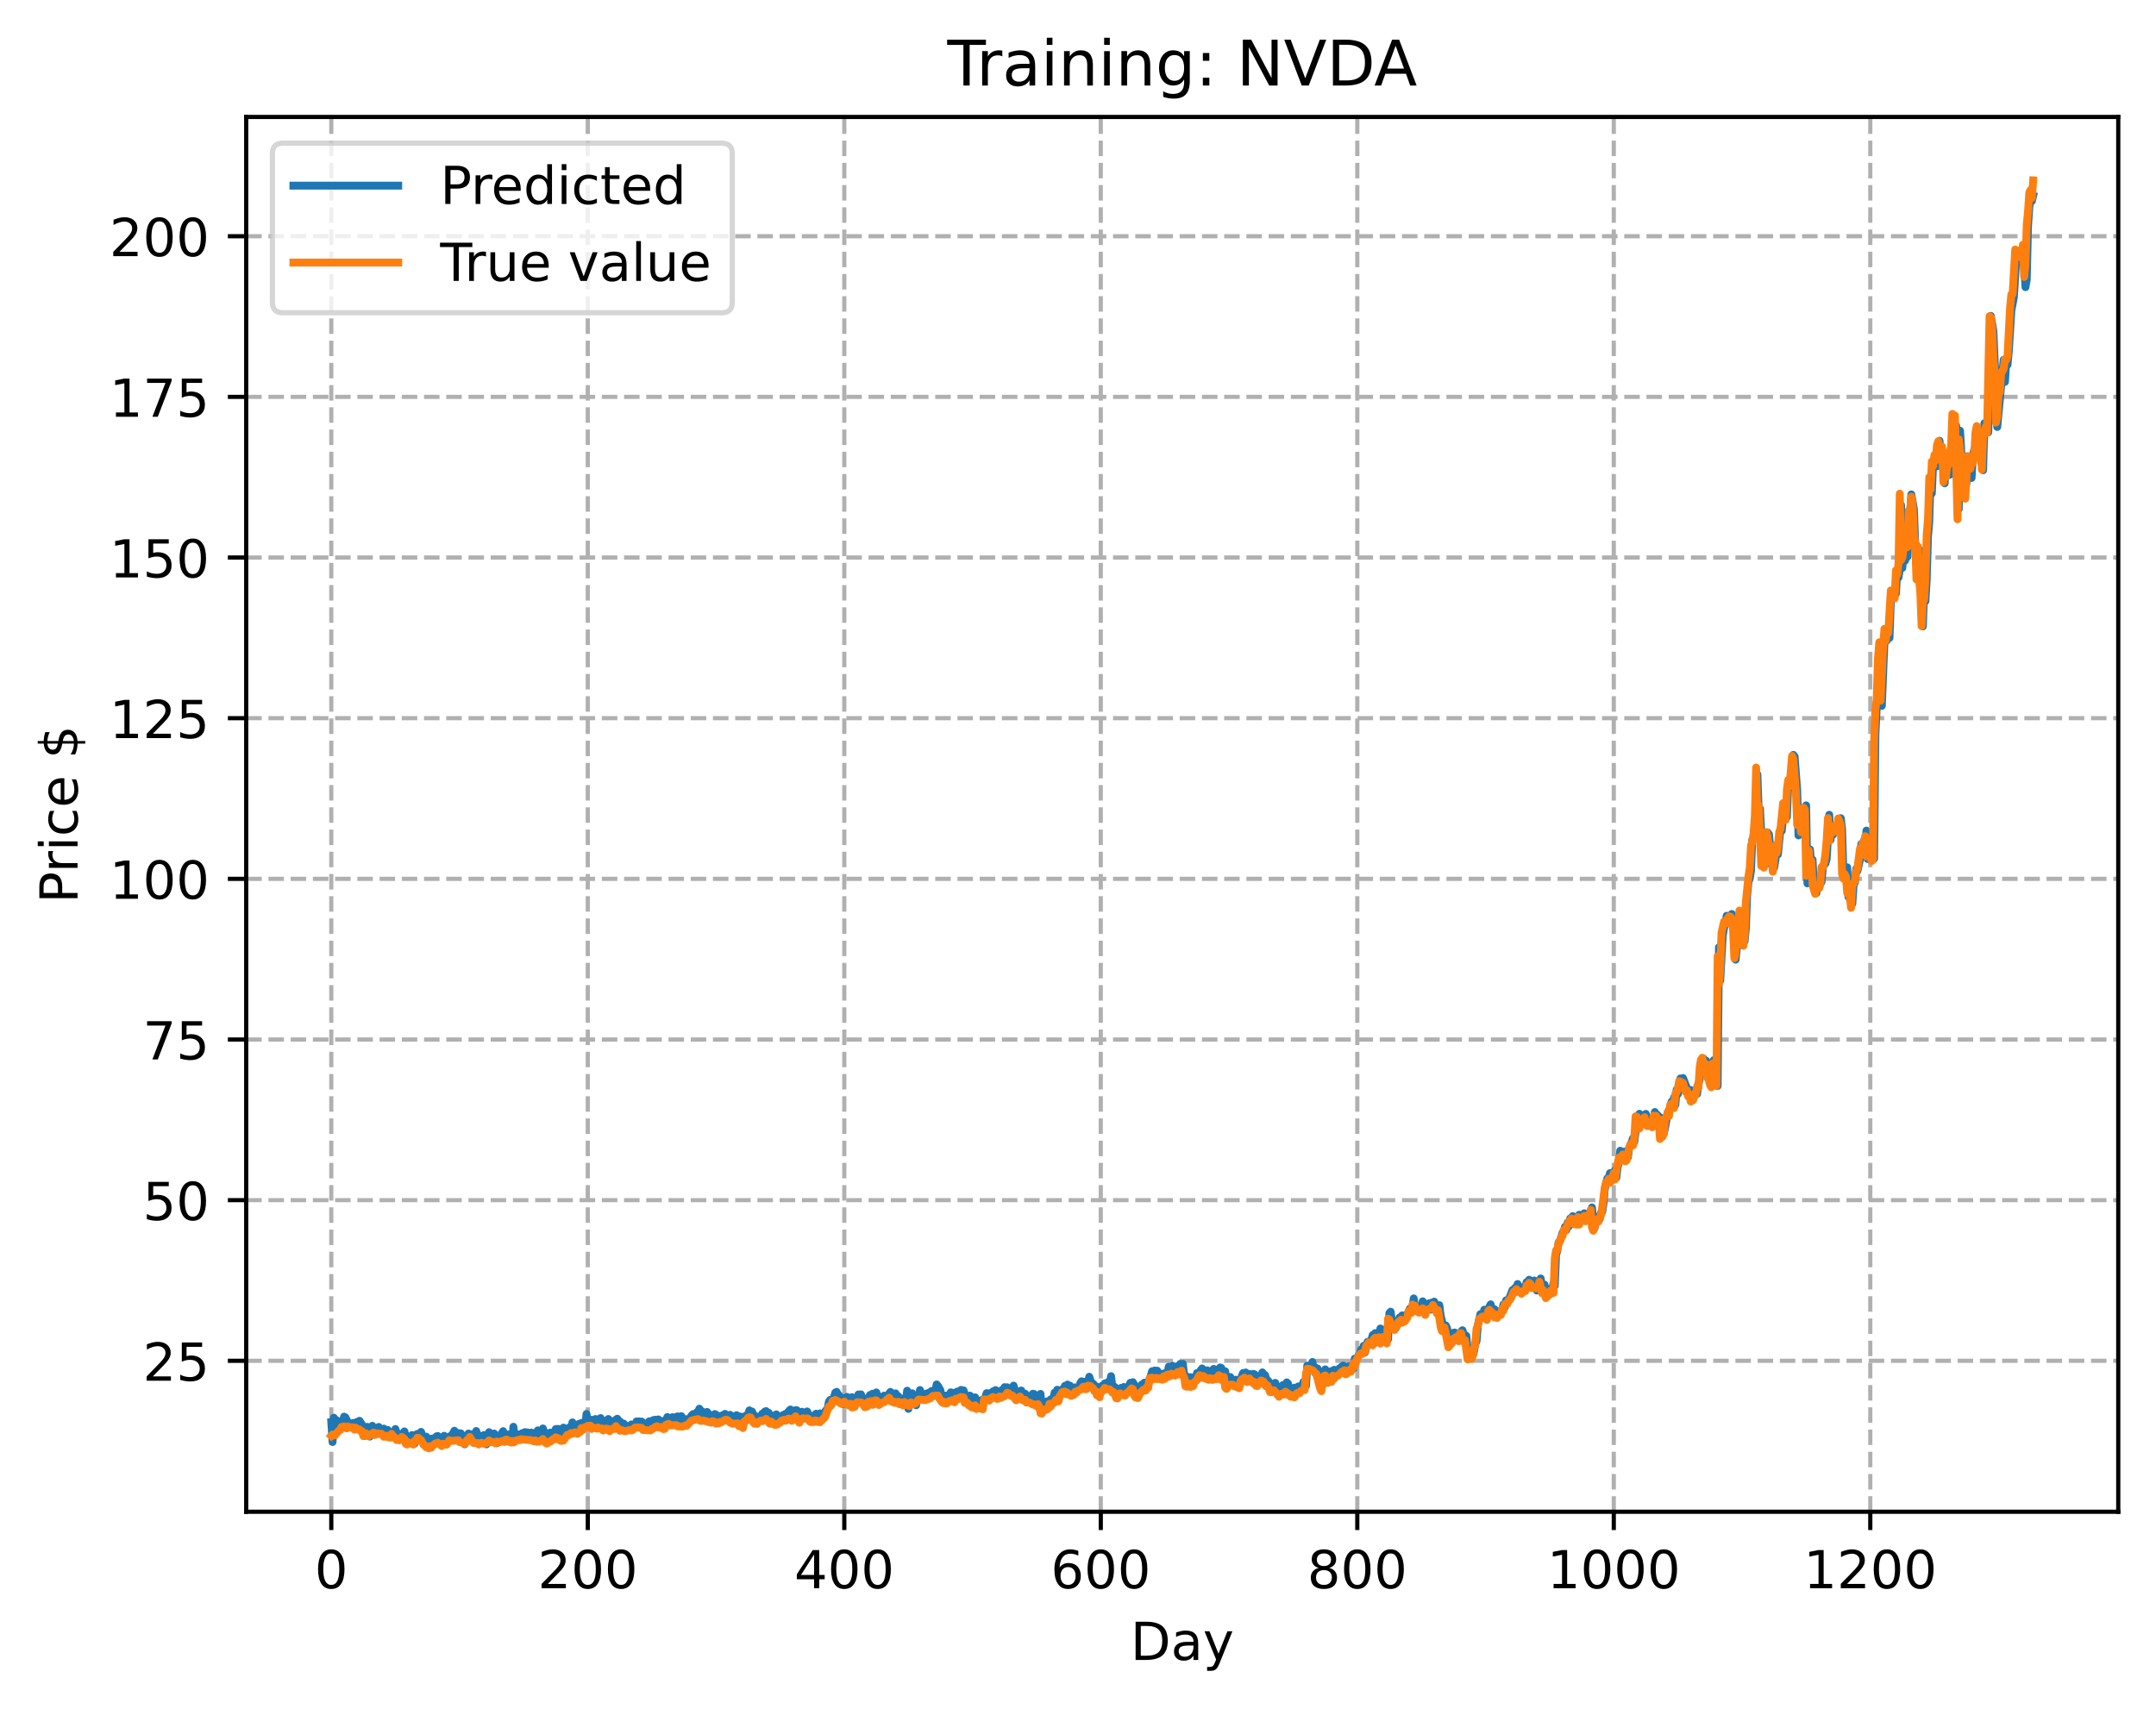 <?xml version="1.0" encoding="utf-8" standalone="no"?>
<!DOCTYPE svg PUBLIC "-//W3C//DTD SVG 1.1//EN"
  "http://www.w3.org/Graphics/SVG/1.1/DTD/svg11.dtd">
<!-- Created with matplotlib (https://matplotlib.org/) -->
<svg height="325.986pt" version="1.1" viewBox="0 0 411.286 325.986" width="411.286pt" xmlns="http://www.w3.org/2000/svg" xmlns:xlink="http://www.w3.org/1999/xlink">
 <defs>
  <style type="text/css">
*{stroke-linecap:butt;stroke-linejoin:round;}
  </style>
 </defs>
 <g id="figure_1">
  <g id="patch_1">
   <path d="M 0 325.986 
L 411.286 325.986 
L 411.286 0 
L 0 0 
z
" style="fill:#ffffff;"/>
  </g>
  <g id="axes_1">
   <g id="patch_2">
    <path d="M 46.966 288.43 
L 404.086 288.43 
L 404.086 22.318 
L 46.966 22.318 
z
" style="fill:#ffffff;"/>
   </g>
   <g id="matplotlib.axis_1">
    <g id="xtick_1">
     <g id="line2d_1">
      <path clip-path="url(#p740485e6ed)" d="M 63.198 288.43 
L 63.198 22.318 
" style="fill:none;stroke:#b0b0b0;stroke-dasharray:2.96,1.28;stroke-dashoffset:0;stroke-width:0.8;"/>
     </g>
     <g id="line2d_2">
      <defs>
       <path d="M 0 0 
L 0 3.5 
" id="mcdc133d240" style="stroke:#000000;stroke-width:0.8;"/>
      </defs>
      <g>
       <use style="stroke:#000000;stroke-width:0.8;" x="63.198" xlink:href="#mcdc133d240" y="288.43"/>
      </g>
     </g>
     <g id="text_1">
      <!-- 0 -->
      <defs>
       <path d="M 31.781 66.406 
Q 24.172 66.406 20.328 58.906 
Q 16.5 51.422 16.5 36.375 
Q 16.5 21.391 20.328 13.891 
Q 24.172 6.391 31.781 6.391 
Q 39.453 6.391 43.281 13.891 
Q 47.125 21.391 47.125 36.375 
Q 47.125 51.422 43.281 58.906 
Q 39.453 66.406 31.781 66.406 
z
M 31.781 74.219 
Q 44.047 74.219 50.516 64.516 
Q 56.984 54.828 56.984 36.375 
Q 56.984 17.969 50.516 8.266 
Q 44.047 -1.422 31.781 -1.422 
Q 19.531 -1.422 13.062 8.266 
Q 6.594 17.969 6.594 36.375 
Q 6.594 54.828 13.062 64.516 
Q 19.531 74.219 31.781 74.219 
z
" id="DejaVuSans-48"/>
      </defs>
      <g transform="translate(60.017 303.029)scale(0.1 -0.1)">
       <use xlink:href="#DejaVuSans-48"/>
      </g>
     </g>
    </g>
    <g id="xtick_2">
     <g id="line2d_3">
      <path clip-path="url(#p740485e6ed)" d="M 112.129 288.43 
L 112.129 22.318 
" style="fill:none;stroke:#b0b0b0;stroke-dasharray:2.96,1.28;stroke-dashoffset:0;stroke-width:0.8;"/>
     </g>
     <g id="line2d_4">
      <g>
       <use style="stroke:#000000;stroke-width:0.8;" x="112.129" xlink:href="#mcdc133d240" y="288.43"/>
      </g>
     </g>
     <g id="text_2">
      <!-- 200 -->
      <defs>
       <path d="M 19.188 8.297 
L 53.609 8.297 
L 53.609 0 
L 7.328 0 
L 7.328 8.297 
Q 12.938 14.109 22.625 23.891 
Q 32.328 33.688 34.812 36.531 
Q 39.547 41.844 41.422 45.531 
Q 43.312 49.219 43.312 52.781 
Q 43.312 58.594 39.234 62.25 
Q 35.156 65.922 28.609 65.922 
Q 23.969 65.922 18.812 64.312 
Q 13.672 62.703 7.812 59.422 
L 7.812 69.391 
Q 13.766 71.781 18.938 73 
Q 24.125 74.219 28.422 74.219 
Q 39.75 74.219 46.484 68.547 
Q 53.219 62.891 53.219 53.422 
Q 53.219 48.922 51.531 44.891 
Q 49.859 40.875 45.406 35.406 
Q 44.188 33.984 37.641 27.219 
Q 31.109 20.453 19.188 8.297 
z
" id="DejaVuSans-50"/>
      </defs>
      <g transform="translate(102.585 303.029)scale(0.1 -0.1)">
       <use xlink:href="#DejaVuSans-50"/>
       <use x="63.623" xlink:href="#DejaVuSans-48"/>
       <use x="127.246" xlink:href="#DejaVuSans-48"/>
      </g>
     </g>
    </g>
    <g id="xtick_3">
     <g id="line2d_5">
      <path clip-path="url(#p740485e6ed)" d="M 161.06 288.43 
L 161.06 22.318 
" style="fill:none;stroke:#b0b0b0;stroke-dasharray:2.96,1.28;stroke-dashoffset:0;stroke-width:0.8;"/>
     </g>
     <g id="line2d_6">
      <g>
       <use style="stroke:#000000;stroke-width:0.8;" x="161.06" xlink:href="#mcdc133d240" y="288.43"/>
      </g>
     </g>
     <g id="text_3">
      <!-- 400 -->
      <defs>
       <path d="M 37.797 64.312 
L 12.891 25.391 
L 37.797 25.391 
z
M 35.203 72.906 
L 47.609 72.906 
L 47.609 25.391 
L 58.016 25.391 
L 58.016 17.188 
L 47.609 17.188 
L 47.609 0 
L 37.797 0 
L 37.797 17.188 
L 4.891 17.188 
L 4.891 26.703 
z
" id="DejaVuSans-52"/>
      </defs>
      <g transform="translate(151.516 303.029)scale(0.1 -0.1)">
       <use xlink:href="#DejaVuSans-52"/>
       <use x="63.623" xlink:href="#DejaVuSans-48"/>
       <use x="127.246" xlink:href="#DejaVuSans-48"/>
      </g>
     </g>
    </g>
    <g id="xtick_4">
     <g id="line2d_7">
      <path clip-path="url(#p740485e6ed)" d="M 209.99 288.43 
L 209.99 22.318 
" style="fill:none;stroke:#b0b0b0;stroke-dasharray:2.96,1.28;stroke-dashoffset:0;stroke-width:0.8;"/>
     </g>
     <g id="line2d_8">
      <g>
       <use style="stroke:#000000;stroke-width:0.8;" x="209.99" xlink:href="#mcdc133d240" y="288.43"/>
      </g>
     </g>
     <g id="text_4">
      <!-- 600 -->
      <defs>
       <path d="M 33.016 40.375 
Q 26.375 40.375 22.484 35.828 
Q 18.609 31.297 18.609 23.391 
Q 18.609 15.531 22.484 10.953 
Q 26.375 6.391 33.016 6.391 
Q 39.656 6.391 43.531 10.953 
Q 47.406 15.531 47.406 23.391 
Q 47.406 31.297 43.531 35.828 
Q 39.656 40.375 33.016 40.375 
z
M 52.594 71.297 
L 52.594 62.312 
Q 48.875 64.062 45.094 64.984 
Q 41.312 65.922 37.594 65.922 
Q 27.828 65.922 22.672 59.328 
Q 17.531 52.734 16.797 39.406 
Q 19.672 43.656 24.016 45.922 
Q 28.375 48.188 33.594 48.188 
Q 44.578 48.188 50.953 41.516 
Q 57.328 34.859 57.328 23.391 
Q 57.328 12.156 50.688 5.359 
Q 44.047 -1.422 33.016 -1.422 
Q 20.359 -1.422 13.672 8.266 
Q 6.984 17.969 6.984 36.375 
Q 6.984 53.656 15.188 63.938 
Q 23.391 74.219 37.203 74.219 
Q 40.922 74.219 44.703 73.484 
Q 48.484 72.75 52.594 71.297 
z
" id="DejaVuSans-54"/>
      </defs>
      <g transform="translate(200.446 303.029)scale(0.1 -0.1)">
       <use xlink:href="#DejaVuSans-54"/>
       <use x="63.623" xlink:href="#DejaVuSans-48"/>
       <use x="127.246" xlink:href="#DejaVuSans-48"/>
      </g>
     </g>
    </g>
    <g id="xtick_5">
     <g id="line2d_9">
      <path clip-path="url(#p740485e6ed)" d="M 258.921 288.43 
L 258.921 22.318 
" style="fill:none;stroke:#b0b0b0;stroke-dasharray:2.96,1.28;stroke-dashoffset:0;stroke-width:0.8;"/>
     </g>
     <g id="line2d_10">
      <g>
       <use style="stroke:#000000;stroke-width:0.8;" x="258.921" xlink:href="#mcdc133d240" y="288.43"/>
      </g>
     </g>
     <g id="text_5">
      <!-- 800 -->
      <defs>
       <path d="M 31.781 34.625 
Q 24.75 34.625 20.719 30.859 
Q 16.703 27.094 16.703 20.516 
Q 16.703 13.922 20.719 10.156 
Q 24.75 6.391 31.781 6.391 
Q 38.812 6.391 42.859 10.172 
Q 46.922 13.969 46.922 20.516 
Q 46.922 27.094 42.891 30.859 
Q 38.875 34.625 31.781 34.625 
z
M 21.922 38.812 
Q 15.578 40.375 12.031 44.719 
Q 8.5 49.078 8.5 55.328 
Q 8.5 64.062 14.719 69.141 
Q 20.953 74.219 31.781 74.219 
Q 42.672 74.219 48.875 69.141 
Q 55.078 64.062 55.078 55.328 
Q 55.078 49.078 51.531 44.719 
Q 48 40.375 41.703 38.812 
Q 48.828 37.156 52.797 32.312 
Q 56.781 27.484 56.781 20.516 
Q 56.781 9.906 50.312 4.234 
Q 43.844 -1.422 31.781 -1.422 
Q 19.734 -1.422 13.25 4.234 
Q 6.781 9.906 6.781 20.516 
Q 6.781 27.484 10.781 32.312 
Q 14.797 37.156 21.922 38.812 
z
M 18.312 54.391 
Q 18.312 48.734 21.844 45.562 
Q 25.391 42.391 31.781 42.391 
Q 38.141 42.391 41.719 45.562 
Q 45.312 48.734 45.312 54.391 
Q 45.312 60.062 41.719 63.234 
Q 38.141 66.406 31.781 66.406 
Q 25.391 66.406 21.844 63.234 
Q 18.312 60.062 18.312 54.391 
z
" id="DejaVuSans-56"/>
      </defs>
      <g transform="translate(249.377 303.029)scale(0.1 -0.1)">
       <use xlink:href="#DejaVuSans-56"/>
       <use x="63.623" xlink:href="#DejaVuSans-48"/>
       <use x="127.246" xlink:href="#DejaVuSans-48"/>
      </g>
     </g>
    </g>
    <g id="xtick_6">
     <g id="line2d_11">
      <path clip-path="url(#p740485e6ed)" d="M 307.851 288.43 
L 307.851 22.318 
" style="fill:none;stroke:#b0b0b0;stroke-dasharray:2.96,1.28;stroke-dashoffset:0;stroke-width:0.8;"/>
     </g>
     <g id="line2d_12">
      <g>
       <use style="stroke:#000000;stroke-width:0.8;" x="307.851" xlink:href="#mcdc133d240" y="288.43"/>
      </g>
     </g>
     <g id="text_6">
      <!-- 1000 -->
      <defs>
       <path d="M 12.406 8.297 
L 28.516 8.297 
L 28.516 63.922 
L 10.984 60.406 
L 10.984 69.391 
L 28.422 72.906 
L 38.281 72.906 
L 38.281 8.297 
L 54.391 8.297 
L 54.391 0 
L 12.406 0 
z
" id="DejaVuSans-49"/>
      </defs>
      <g transform="translate(295.126 303.029)scale(0.1 -0.1)">
       <use xlink:href="#DejaVuSans-49"/>
       <use x="63.623" xlink:href="#DejaVuSans-48"/>
       <use x="127.246" xlink:href="#DejaVuSans-48"/>
       <use x="190.869" xlink:href="#DejaVuSans-48"/>
      </g>
     </g>
    </g>
    <g id="xtick_7">
     <g id="line2d_13">
      <path clip-path="url(#p740485e6ed)" d="M 356.782 288.43 
L 356.782 22.318 
" style="fill:none;stroke:#b0b0b0;stroke-dasharray:2.96,1.28;stroke-dashoffset:0;stroke-width:0.8;"/>
     </g>
     <g id="line2d_14">
      <g>
       <use style="stroke:#000000;stroke-width:0.8;" x="356.782" xlink:href="#mcdc133d240" y="288.43"/>
      </g>
     </g>
     <g id="text_7">
      <!-- 1200 -->
      <g transform="translate(344.057 303.029)scale(0.1 -0.1)">
       <use xlink:href="#DejaVuSans-49"/>
       <use x="63.623" xlink:href="#DejaVuSans-50"/>
       <use x="127.246" xlink:href="#DejaVuSans-48"/>
       <use x="190.869" xlink:href="#DejaVuSans-48"/>
      </g>
     </g>
    </g>
    <g id="text_8">
     <!-- Day -->
     <defs>
      <path d="M 19.672 64.797 
L 19.672 8.109 
L 31.594 8.109 
Q 46.688 8.109 53.688 14.938 
Q 60.688 21.781 60.688 36.531 
Q 60.688 51.172 53.688 57.984 
Q 46.688 64.797 31.594 64.797 
z
M 9.812 72.906 
L 30.078 72.906 
Q 51.266 72.906 61.172 64.094 
Q 71.094 55.281 71.094 36.531 
Q 71.094 17.672 61.125 8.828 
Q 51.172 0 30.078 0 
L 9.812 0 
z
" id="DejaVuSans-68"/>
      <path d="M 34.281 27.484 
Q 23.391 27.484 19.188 25 
Q 14.984 22.516 14.984 16.5 
Q 14.984 11.719 18.141 8.906 
Q 21.297 6.109 26.703 6.109 
Q 34.188 6.109 38.703 11.406 
Q 43.219 16.703 43.219 25.484 
L 43.219 27.484 
z
M 52.203 31.203 
L 52.203 0 
L 43.219 0 
L 43.219 8.297 
Q 40.141 3.328 35.547 0.953 
Q 30.953 -1.422 24.312 -1.422 
Q 15.922 -1.422 10.953 3.297 
Q 6 8.016 6 15.922 
Q 6 25.141 12.172 29.828 
Q 18.359 34.516 30.609 34.516 
L 43.219 34.516 
L 43.219 35.406 
Q 43.219 41.609 39.141 45 
Q 35.062 48.391 27.688 48.391 
Q 23 48.391 18.547 47.266 
Q 14.109 46.141 10.016 43.891 
L 10.016 52.203 
Q 14.938 54.109 19.578 55.047 
Q 24.219 56 28.609 56 
Q 40.484 56 46.344 49.844 
Q 52.203 43.703 52.203 31.203 
z
" id="DejaVuSans-97"/>
      <path d="M 32.172 -5.078 
Q 28.375 -14.844 24.75 -17.812 
Q 21.141 -20.797 15.094 -20.797 
L 7.906 -20.797 
L 7.906 -13.281 
L 13.188 -13.281 
Q 16.891 -13.281 18.938 -11.516 
Q 21 -9.766 23.484 -3.219 
L 25.094 0.875 
L 2.984 54.688 
L 12.5 54.688 
L 29.594 11.922 
L 46.688 54.688 
L 56.203 54.688 
z
" id="DejaVuSans-121"/>
     </defs>
     <g transform="translate(215.652 316.707)scale(0.1 -0.1)">
      <use xlink:href="#DejaVuSans-68"/>
      <use x="77.002" xlink:href="#DejaVuSans-97"/>
      <use x="138.281" xlink:href="#DejaVuSans-121"/>
     </g>
    </g>
   </g>
   <g id="matplotlib.axis_2">
    <g id="ytick_1">
     <g id="line2d_15">
      <path clip-path="url(#p740485e6ed)" d="M 46.966 259.635 
L 404.086 259.635 
" style="fill:none;stroke:#b0b0b0;stroke-dasharray:2.96,1.28;stroke-dashoffset:0;stroke-width:0.8;"/>
     </g>
     <g id="line2d_16">
      <defs>
       <path d="M 0 0 
L -3.5 0 
" id="mebcdf2d1c3" style="stroke:#000000;stroke-width:0.8;"/>
      </defs>
      <g>
       <use style="stroke:#000000;stroke-width:0.8;" x="46.966" xlink:href="#mebcdf2d1c3" y="259.635"/>
      </g>
     </g>
     <g id="text_9">
      <!-- 25 -->
      <defs>
       <path d="M 10.797 72.906 
L 49.516 72.906 
L 49.516 64.594 
L 19.828 64.594 
L 19.828 46.734 
Q 21.969 47.469 24.109 47.828 
Q 26.266 48.188 28.422 48.188 
Q 40.625 48.188 47.75 41.5 
Q 54.891 34.812 54.891 23.391 
Q 54.891 11.625 47.562 5.094 
Q 40.234 -1.422 26.906 -1.422 
Q 22.312 -1.422 17.547 -0.641 
Q 12.797 0.141 7.719 1.703 
L 7.719 11.625 
Q 12.109 9.234 16.797 8.062 
Q 21.484 6.891 26.703 6.891 
Q 35.156 6.891 40.078 11.328 
Q 45.016 15.766 45.016 23.391 
Q 45.016 31 40.078 35.438 
Q 35.156 39.891 26.703 39.891 
Q 22.75 39.891 18.812 39.016 
Q 14.891 38.141 10.797 36.281 
z
" id="DejaVuSans-53"/>
      </defs>
      <g transform="translate(27.241 263.434)scale(0.1 -0.1)">
       <use xlink:href="#DejaVuSans-50"/>
       <use x="63.623" xlink:href="#DejaVuSans-53"/>
      </g>
     </g>
    </g>
    <g id="ytick_2">
     <g id="line2d_17">
      <path clip-path="url(#p740485e6ed)" d="M 46.966 228.982 
L 404.086 228.982 
" style="fill:none;stroke:#b0b0b0;stroke-dasharray:2.96,1.28;stroke-dashoffset:0;stroke-width:0.8;"/>
     </g>
     <g id="line2d_18">
      <g>
       <use style="stroke:#000000;stroke-width:0.8;" x="46.966" xlink:href="#mebcdf2d1c3" y="228.982"/>
      </g>
     </g>
     <g id="text_10">
      <!-- 50 -->
      <g transform="translate(27.241 232.782)scale(0.1 -0.1)">
       <use xlink:href="#DejaVuSans-53"/>
       <use x="63.623" xlink:href="#DejaVuSans-48"/>
      </g>
     </g>
    </g>
    <g id="ytick_3">
     <g id="line2d_19">
      <path clip-path="url(#p740485e6ed)" d="M 46.966 198.33 
L 404.086 198.33 
" style="fill:none;stroke:#b0b0b0;stroke-dasharray:2.96,1.28;stroke-dashoffset:0;stroke-width:0.8;"/>
     </g>
     <g id="line2d_20">
      <g>
       <use style="stroke:#000000;stroke-width:0.8;" x="46.966" xlink:href="#mebcdf2d1c3" y="198.33"/>
      </g>
     </g>
     <g id="text_11">
      <!-- 75 -->
      <defs>
       <path d="M 8.203 72.906 
L 55.078 72.906 
L 55.078 68.703 
L 28.609 0 
L 18.312 0 
L 43.219 64.594 
L 8.203 64.594 
z
" id="DejaVuSans-55"/>
      </defs>
      <g transform="translate(27.241 202.129)scale(0.1 -0.1)">
       <use xlink:href="#DejaVuSans-55"/>
       <use x="63.623" xlink:href="#DejaVuSans-53"/>
      </g>
     </g>
    </g>
    <g id="ytick_4">
     <g id="line2d_21">
      <path clip-path="url(#p740485e6ed)" d="M 46.966 167.678 
L 404.086 167.678 
" style="fill:none;stroke:#b0b0b0;stroke-dasharray:2.96,1.28;stroke-dashoffset:0;stroke-width:0.8;"/>
     </g>
     <g id="line2d_22">
      <g>
       <use style="stroke:#000000;stroke-width:0.8;" x="46.966" xlink:href="#mebcdf2d1c3" y="167.678"/>
      </g>
     </g>
     <g id="text_12">
      <!-- 100 -->
      <g transform="translate(20.878 171.477)scale(0.1 -0.1)">
       <use xlink:href="#DejaVuSans-49"/>
       <use x="63.623" xlink:href="#DejaVuSans-48"/>
       <use x="127.246" xlink:href="#DejaVuSans-48"/>
      </g>
     </g>
    </g>
    <g id="ytick_5">
     <g id="line2d_23">
      <path clip-path="url(#p740485e6ed)" d="M 46.966 137.026 
L 404.086 137.026 
" style="fill:none;stroke:#b0b0b0;stroke-dasharray:2.96,1.28;stroke-dashoffset:0;stroke-width:0.8;"/>
     </g>
     <g id="line2d_24">
      <g>
       <use style="stroke:#000000;stroke-width:0.8;" x="46.966" xlink:href="#mebcdf2d1c3" y="137.026"/>
      </g>
     </g>
     <g id="text_13">
      <!-- 125 -->
      <g transform="translate(20.878 140.825)scale(0.1 -0.1)">
       <use xlink:href="#DejaVuSans-49"/>
       <use x="63.623" xlink:href="#DejaVuSans-50"/>
       <use x="127.246" xlink:href="#DejaVuSans-53"/>
      </g>
     </g>
    </g>
    <g id="ytick_6">
     <g id="line2d_25">
      <path clip-path="url(#p740485e6ed)" d="M 46.966 106.373 
L 404.086 106.373 
" style="fill:none;stroke:#b0b0b0;stroke-dasharray:2.96,1.28;stroke-dashoffset:0;stroke-width:0.8;"/>
     </g>
     <g id="line2d_26">
      <g>
       <use style="stroke:#000000;stroke-width:0.8;" x="46.966" xlink:href="#mebcdf2d1c3" y="106.373"/>
      </g>
     </g>
     <g id="text_14">
      <!-- 150 -->
      <g transform="translate(20.878 110.173)scale(0.1 -0.1)">
       <use xlink:href="#DejaVuSans-49"/>
       <use x="63.623" xlink:href="#DejaVuSans-53"/>
       <use x="127.246" xlink:href="#DejaVuSans-48"/>
      </g>
     </g>
    </g>
    <g id="ytick_7">
     <g id="line2d_27">
      <path clip-path="url(#p740485e6ed)" d="M 46.966 75.721 
L 404.086 75.721 
" style="fill:none;stroke:#b0b0b0;stroke-dasharray:2.96,1.28;stroke-dashoffset:0;stroke-width:0.8;"/>
     </g>
     <g id="line2d_28">
      <g>
       <use style="stroke:#000000;stroke-width:0.8;" x="46.966" xlink:href="#mebcdf2d1c3" y="75.721"/>
      </g>
     </g>
     <g id="text_15">
      <!-- 175 -->
      <g transform="translate(20.878 79.52)scale(0.1 -0.1)">
       <use xlink:href="#DejaVuSans-49"/>
       <use x="63.623" xlink:href="#DejaVuSans-55"/>
       <use x="127.246" xlink:href="#DejaVuSans-53"/>
      </g>
     </g>
    </g>
    <g id="ytick_8">
     <g id="line2d_29">
      <path clip-path="url(#p740485e6ed)" d="M 46.966 45.069 
L 404.086 45.069 
" style="fill:none;stroke:#b0b0b0;stroke-dasharray:2.96,1.28;stroke-dashoffset:0;stroke-width:0.8;"/>
     </g>
     <g id="line2d_30">
      <g>
       <use style="stroke:#000000;stroke-width:0.8;" x="46.966" xlink:href="#mebcdf2d1c3" y="45.069"/>
      </g>
     </g>
     <g id="text_16">
      <!-- 200 -->
      <g transform="translate(20.878 48.868)scale(0.1 -0.1)">
       <use xlink:href="#DejaVuSans-50"/>
       <use x="63.623" xlink:href="#DejaVuSans-48"/>
       <use x="127.246" xlink:href="#DejaVuSans-48"/>
      </g>
     </g>
    </g>
    <g id="text_17">
     <!-- Price $ -->
     <defs>
      <path d="M 19.672 64.797 
L 19.672 37.406 
L 32.078 37.406 
Q 38.969 37.406 42.719 40.969 
Q 46.484 44.531 46.484 51.125 
Q 46.484 57.672 42.719 61.234 
Q 38.969 64.797 32.078 64.797 
z
M 9.812 72.906 
L 32.078 72.906 
Q 44.344 72.906 50.609 67.359 
Q 56.891 61.812 56.891 51.125 
Q 56.891 40.328 50.609 34.812 
Q 44.344 29.297 32.078 29.297 
L 19.672 29.297 
L 19.672 0 
L 9.812 0 
z
" id="DejaVuSans-80"/>
      <path d="M 41.109 46.297 
Q 39.594 47.172 37.812 47.578 
Q 36.031 48 33.891 48 
Q 26.266 48 22.188 43.047 
Q 18.109 38.094 18.109 28.812 
L 18.109 0 
L 9.078 0 
L 9.078 54.688 
L 18.109 54.688 
L 18.109 46.188 
Q 20.953 51.172 25.484 53.578 
Q 30.031 56 36.531 56 
Q 37.453 56 38.578 55.875 
Q 39.703 55.766 41.062 55.516 
z
" id="DejaVuSans-114"/>
      <path d="M 9.422 54.688 
L 18.406 54.688 
L 18.406 0 
L 9.422 0 
z
M 9.422 75.984 
L 18.406 75.984 
L 18.406 64.594 
L 9.422 64.594 
z
" id="DejaVuSans-105"/>
      <path d="M 48.781 52.594 
L 48.781 44.188 
Q 44.969 46.297 41.141 47.344 
Q 37.312 48.391 33.406 48.391 
Q 24.656 48.391 19.812 42.844 
Q 14.984 37.312 14.984 27.297 
Q 14.984 17.281 19.812 11.734 
Q 24.656 6.203 33.406 6.203 
Q 37.312 6.203 41.141 7.25 
Q 44.969 8.297 48.781 10.406 
L 48.781 2.094 
Q 45.016 0.344 40.984 -0.531 
Q 36.969 -1.422 32.422 -1.422 
Q 20.062 -1.422 12.781 6.344 
Q 5.516 14.109 5.516 27.297 
Q 5.516 40.672 12.859 48.328 
Q 20.219 56 33.016 56 
Q 37.156 56 41.109 55.141 
Q 45.062 54.297 48.781 52.594 
z
" id="DejaVuSans-99"/>
      <path d="M 56.203 29.594 
L 56.203 25.203 
L 14.891 25.203 
Q 15.484 15.922 20.484 11.062 
Q 25.484 6.203 34.422 6.203 
Q 39.594 6.203 44.453 7.469 
Q 49.312 8.734 54.109 11.281 
L 54.109 2.781 
Q 49.266 0.734 44.188 -0.344 
Q 39.109 -1.422 33.891 -1.422 
Q 20.797 -1.422 13.156 6.188 
Q 5.516 13.812 5.516 26.812 
Q 5.516 40.234 12.766 48.109 
Q 20.016 56 32.328 56 
Q 43.359 56 49.781 48.891 
Q 56.203 41.797 56.203 29.594 
z
M 47.219 32.234 
Q 47.125 39.594 43.094 43.984 
Q 39.062 48.391 32.422 48.391 
Q 24.906 48.391 20.391 44.141 
Q 15.875 39.891 15.188 32.172 
z
" id="DejaVuSans-101"/>
      <path id="DejaVuSans-32"/>
      <path d="M 33.797 -14.703 
L 28.906 -14.703 
L 28.859 0 
Q 23.734 0.094 18.609 1.188 
Q 13.484 2.297 8.297 4.5 
L 8.297 13.281 
Q 13.281 10.156 18.375 8.562 
Q 23.484 6.984 28.906 6.938 
L 28.906 29.203 
Q 18.109 30.953 13.203 35.156 
Q 8.297 39.359 8.297 46.688 
Q 8.297 54.641 13.625 59.219 
Q 18.953 63.812 28.906 64.5 
L 28.906 75.984 
L 33.797 75.984 
L 33.797 64.656 
Q 38.328 64.453 42.578 63.688 
Q 46.828 62.938 50.875 61.625 
L 50.875 53.078 
Q 46.828 55.125 42.547 56.25 
Q 38.281 57.375 33.797 57.562 
L 33.797 36.719 
Q 44.875 35.016 50.094 30.609 
Q 55.328 26.219 55.328 18.609 
Q 55.328 10.359 49.781 5.594 
Q 44.234 0.828 33.797 0.094 
z
M 28.906 37.594 
L 28.906 57.625 
Q 23.25 56.984 20.266 54.391 
Q 17.281 51.812 17.281 47.516 
Q 17.281 43.312 20.031 40.969 
Q 22.797 38.625 28.906 37.594 
z
M 33.797 28.219 
L 33.797 7.078 
Q 39.984 7.906 43.141 10.594 
Q 46.297 13.281 46.297 17.672 
Q 46.297 21.969 43.281 24.5 
Q 40.281 27.047 33.797 28.219 
z
" id="DejaVuSans-36"/>
     </defs>
     <g transform="translate(14.798 172.342)rotate(-90)scale(0.1 -0.1)">
      <use xlink:href="#DejaVuSans-80"/>
      <use x="58.553" xlink:href="#DejaVuSans-114"/>
      <use x="99.666" xlink:href="#DejaVuSans-105"/>
      <use x="127.449" xlink:href="#DejaVuSans-99"/>
      <use x="182.43" xlink:href="#DejaVuSans-101"/>
      <use x="243.953" xlink:href="#DejaVuSans-32"/>
      <use x="275.74" xlink:href="#DejaVuSans-36"/>
     </g>
    </g>
   </g>
   <g id="line2d_31">
    <path clip-path="url(#p740485e6ed)" d="M 63.198 271.356 
L 63.443 275.13 
L 63.688 270.493 
L 63.932 272.439 
L 64.177 270.943 
L 64.422 272 
L 64.666 271.508 
L 64.911 272.253 
L 65.156 272.081 
L 65.645 270.291 
L 65.89 270.429 
L 66.379 271.375 
L 66.868 271.754 
L 67.113 271.792 
L 67.357 271.487 
L 67.602 271.826 
L 67.847 271.817 
L 68.091 271.288 
L 68.336 271.93 
L 68.581 271.079 
L 69.07 271.831 
L 69.559 273.978 
L 69.804 272.709 
L 70.049 272.228 
L 70.538 274.093 
L 71.027 272.035 
L 71.272 272.649 
L 71.517 272.855 
L 71.761 273.49 
L 72.006 273.339 
L 72.251 272.25 
L 72.495 272.717 
L 72.74 272.815 
L 72.984 273.046 
L 73.229 272.573 
L 73.474 273.133 
L 73.718 273.327 
L 73.963 272.824 
L 74.208 273.983 
L 74.452 273.484 
L 74.697 273.561 
L 74.942 273.236 
L 75.186 273.828 
L 75.431 272.647 
L 75.676 273.701 
L 75.92 273.929 
L 76.165 273.555 
L 76.41 274.085 
L 76.654 273.906 
L 77.144 273.104 
L 77.388 274.029 
L 77.633 274.292 
L 77.878 274.742 
L 78.122 274.65 
L 78.367 274.721 
L 78.611 273.794 
L 79.101 275.437 
L 79.59 273.581 
L 80.079 273.805 
L 80.324 273.195 
L 80.813 274.72 
L 81.058 274.916 
L 81.303 274.1 
L 81.547 275.384 
L 81.792 274.836 
L 82.037 275.413 
L 82.281 274.488 
L 82.526 275.724 
L 82.771 274.407 
L 83.015 274.357 
L 83.26 274.051 
L 83.505 273.976 
L 84.239 274.713 
L 84.483 274.737 
L 84.728 273.939 
L 85.217 274.997 
L 85.462 274.832 
L 85.706 274.156 
L 85.951 273.949 
L 86.196 274.509 
L 86.44 273.423 
L 86.685 272.975 
L 86.93 273.318 
L 87.174 274.412 
L 87.419 273.426 
L 87.664 273.957 
L 87.908 273.475 
L 88.398 274.363 
L 88.642 275.567 
L 88.887 274.916 
L 89.132 274.619 
L 89.376 273.502 
L 89.621 274.16 
L 90.11 273.652 
L 90.355 274.048 
L 90.844 273.023 
L 91.089 273.841 
L 91.333 273.842 
L 91.578 274.601 
L 92.067 274.378 
L 92.312 273.804 
L 92.557 274.373 
L 92.801 275.574 
L 93.046 274.787 
L 93.291 273.246 
L 93.78 274.147 
L 94.269 273.502 
L 94.759 275.349 
L 95.493 274.714 
L 95.737 273.39 
L 95.982 273.057 
L 96.471 274.76 
L 96.716 275.016 
L 96.96 273.691 
L 97.205 274.788 
L 97.45 274.593 
L 97.694 275.018 
L 97.939 272.221 
L 98.184 274.202 
L 98.428 274.628 
L 98.673 274.624 
L 98.918 273.675 
L 99.162 274.093 
L 99.407 273.992 
L 99.652 273.427 
L 99.896 274.041 
L 100.141 273.24 
L 100.386 274.327 
L 100.63 273.293 
L 100.875 273.916 
L 101.364 273.323 
L 101.609 274.297 
L 101.854 274.215 
L 102.098 274.543 
L 102.343 274.216 
L 102.587 272.903 
L 102.832 274.836 
L 103.077 273.484 
L 103.321 273.239 
L 103.566 272.543 
L 103.811 273.301 
L 104.055 273.541 
L 104.3 273.419 
L 104.545 274.419 
L 105.034 273.325 
L 105.279 274.224 
L 105.768 274.011 
L 106.013 272.654 
L 106.502 272.627 
L 106.747 274.668 
L 106.991 272.903 
L 107.236 273.116 
L 107.481 272.381 
L 107.725 272.512 
L 107.97 273.294 
L 108.215 272.605 
L 108.459 273.258 
L 108.704 272.275 
L 108.948 272.793 
L 109.193 271.382 
L 109.438 272.476 
L 109.682 272.18 
L 110.172 273.004 
L 110.416 271.668 
L 110.661 272.678 
L 110.906 271.485 
L 111.15 271.979 
L 111.395 271.347 
L 111.64 272.054 
L 111.884 269.77 
L 112.129 271.318 
L 112.374 270.844 
L 112.618 271.399 
L 112.863 270.89 
L 113.108 271.35 
L 113.352 271.477 
L 113.597 270.74 
L 114.086 271.538 
L 114.331 271.236 
L 114.575 270.556 
L 114.82 271.773 
L 115.065 271.033 
L 115.309 271.697 
L 115.554 271.438 
L 115.799 271.969 
L 116.043 270.74 
L 116.288 271.303 
L 116.533 271.12 
L 116.777 271.821 
L 117.022 271.322 
L 117.267 271.362 
L 117.511 270.85 
L 117.756 270.684 
L 118.001 271.088 
L 118.245 271.185 
L 118.49 271.431 
L 118.735 271.851 
L 118.979 271.609 
L 119.224 272.614 
L 119.713 272.077 
L 119.958 272.147 
L 120.203 272.04 
L 120.447 271.773 
L 120.692 271.868 
L 120.936 272.169 
L 121.181 271.848 
L 121.426 271.196 
L 121.67 271.755 
L 121.915 271.19 
L 122.16 271.641 
L 122.404 271.22 
L 123.138 271.885 
L 123.383 271.841 
L 123.628 271.918 
L 123.872 271.162 
L 124.117 271.605 
L 124.362 271.435 
L 124.606 270.954 
L 125.096 270.864 
L 125.34 271.074 
L 125.585 270.813 
L 125.83 271.333 
L 126.074 271.13 
L 126.319 271.131 
L 126.563 271.387 
L 126.808 271.918 
L 127.297 270.36 
L 127.542 270.707 
L 127.787 270.702 
L 128.031 271.204 
L 128.276 270.387 
L 128.521 270.561 
L 128.765 270.411 
L 129.01 270.577 
L 129.255 270.234 
L 129.499 270.37 
L 129.744 270.686 
L 129.989 270.199 
L 130.233 271.147 
L 130.478 270.748 
L 130.967 270.782 
L 131.212 271.229 
L 131.946 270.052 
L 132.191 269.806 
L 132.435 270.019 
L 132.924 269.454 
L 133.169 269.473 
L 133.414 268.767 
L 133.658 269.203 
L 133.903 269.266 
L 134.148 269.829 
L 134.392 269.991 
L 134.882 269.391 
L 135.126 269.697 
L 135.371 270.303 
L 135.616 270.217 
L 135.86 271.002 
L 136.35 269.792 
L 136.594 269.905 
L 137.084 270.847 
L 137.328 270.189 
L 137.573 270.523 
L 137.818 270.025 
L 138.062 270.204 
L 138.307 269.757 
L 138.551 270.615 
L 139.041 270.108 
L 139.285 269.936 
L 139.53 270.349 
L 139.775 270.344 
L 140.019 270.785 
L 140.264 270.188 
L 140.509 270.012 
L 140.753 270.78 
L 140.998 270.239 
L 141.243 270.269 
L 141.487 271.044 
L 141.732 270.752 
L 141.977 271.135 
L 142.221 270.132 
L 142.466 270.556 
L 142.955 269.085 
L 143.2 269.32 
L 143.445 269.298 
L 143.934 270.283 
L 144.178 270.938 
L 144.423 270.261 
L 144.668 270.701 
L 145.157 270.515 
L 145.402 269.731 
L 145.646 269.661 
L 145.891 269.328 
L 146.136 269.227 
L 146.38 270.041 
L 146.625 269.533 
L 146.87 270.682 
L 147.114 270.647 
L 147.359 270.213 
L 147.604 270.083 
L 147.848 270.944 
L 148.093 269.856 
L 148.338 270.532 
L 148.582 270.318 
L 148.827 270.573 
L 149.316 270.014 
L 149.561 269.966 
L 149.806 269.771 
L 150.05 269.751 
L 150.539 269.165 
L 150.784 268.928 
L 151.029 269.748 
L 151.273 269.73 
L 151.518 269.241 
L 151.763 269.052 
L 152.007 269.066 
L 152.252 269.894 
L 152.497 269.715 
L 152.741 270.566 
L 152.986 269.353 
L 153.231 269.53 
L 153.72 269.483 
L 153.965 269.296 
L 154.699 270.7 
L 155.677 269.727 
L 155.922 269.859 
L 156.166 270.275 
L 156.411 269.675 
L 156.9 270.43 
L 157.39 269.292 
L 157.879 268.752 
L 158.124 267.424 
L 158.368 267.08 
L 158.613 267.913 
L 158.858 266.942 
L 159.102 266.524 
L 159.347 265.695 
L 159.592 265.554 
L 159.836 266.017 
L 160.081 266.237 
L 160.326 266.928 
L 160.57 266.693 
L 160.815 267.887 
L 161.06 266.76 
L 161.304 267.134 
L 161.549 266.512 
L 161.794 266.649 
L 162.038 267.225 
L 162.283 267.241 
L 162.527 266.575 
L 162.772 266.979 
L 163.261 266.862 
L 163.506 267 
L 163.751 266.053 
L 163.995 266.425 
L 164.24 266.037 
L 164.485 266.897 
L 164.729 266.753 
L 164.974 267.079 
L 165.219 267.196 
L 165.463 267.466 
L 165.708 266.953 
L 165.953 266.152 
L 166.197 266.468 
L 166.442 265.911 
L 166.687 266.829 
L 166.931 266.899 
L 167.176 265.672 
L 167.665 267.489 
L 167.91 267.285 
L 168.154 266.501 
L 168.399 267.05 
L 168.644 266.284 
L 168.888 266.51 
L 169.133 266.425 
L 169.378 266.521 
L 169.622 265.842 
L 169.867 265.565 
L 170.356 266.795 
L 170.846 265.848 
L 171.09 266.919 
L 171.335 266.376 
L 171.824 267.009 
L 172.069 266.883 
L 172.314 266.924 
L 172.558 267.164 
L 172.803 267.217 
L 173.048 265.337 
L 173.292 268.802 
L 173.537 266.929 
L 173.782 267.597 
L 174.026 265.835 
L 174.271 267.207 
L 174.76 268.122 
L 175.005 266.668 
L 175.249 266.808 
L 175.494 265.208 
L 175.739 266.061 
L 175.983 266.437 
L 176.228 266.326 
L 176.473 266.385 
L 176.717 265.882 
L 176.962 266.006 
L 177.207 265.709 
L 177.451 266.252 
L 177.696 265.397 
L 177.941 266.071 
L 178.185 265.22 
L 178.43 265.541 
L 178.675 264.141 
L 178.919 264.429 
L 179.409 265.274 
L 179.653 267.433 
L 179.898 266.338 
L 180.142 266.751 
L 180.387 266.26 
L 180.632 267.109 
L 180.876 267.151 
L 181.366 265.647 
L 181.61 265.793 
L 181.855 265.742 
L 182.1 266.377 
L 182.344 266.423 
L 182.589 265.504 
L 182.834 265.5 
L 183.078 265.875 
L 183.323 265.18 
L 183.568 265.551 
L 183.812 265.275 
L 184.302 266.751 
L 184.546 266.729 
L 185.036 266.275 
L 185.28 266.937 
L 185.525 266.618 
L 185.77 268.184 
L 186.014 266.602 
L 186.503 268.096 
L 186.748 267.823 
L 186.993 267.852 
L 187.237 267.139 
L 187.482 267.576 
L 187.727 267.262 
L 188.216 265.802 
L 188.461 267.037 
L 188.705 265.87 
L 188.95 265.773 
L 189.195 266.11 
L 189.439 265.457 
L 189.684 265.806 
L 189.929 265.221 
L 190.418 266.755 
L 190.663 266.053 
L 190.907 265.787 
L 191.152 265.176 
L 191.397 265.963 
L 191.641 264.659 
L 191.886 265.708 
L 192.13 264.682 
L 192.62 265.108 
L 192.864 265.106 
L 193.109 265.516 
L 193.354 264.37 
L 193.843 266.193 
L 194.088 266.975 
L 194.332 265.959 
L 194.577 265.432 
L 194.822 265.301 
L 195.066 265.759 
L 195.311 266.67 
L 195.556 265.909 
L 196.29 266.796 
L 196.534 266.517 
L 196.779 267.176 
L 197.024 265.92 
L 197.268 265.963 
L 197.513 267.496 
L 197.758 267.992 
L 198.002 267.32 
L 198.247 267.362 
L 198.491 265.945 
L 198.736 269.148 
L 198.981 267.958 
L 199.225 268.718 
L 199.715 267.374 
L 199.959 267.801 
L 200.204 267.722 
L 200.449 266.98 
L 200.938 267.036 
L 201.183 265.705 
L 201.427 266.198 
L 201.672 265.152 
L 201.917 266.127 
L 202.161 266.363 
L 202.406 265.244 
L 202.651 265.067 
L 202.895 265.551 
L 203.14 264.419 
L 203.385 264.465 
L 203.629 264.167 
L 203.874 265.497 
L 204.118 264.378 
L 204.363 265.049 
L 204.852 265.568 
L 205.097 264.705 
L 205.342 265.163 
L 205.586 264.728 
L 205.831 264.821 
L 206.076 263.888 
L 206.32 263.54 
L 206.565 264.036 
L 206.81 263.624 
L 207.299 264.464 
L 207.544 264.022 
L 207.788 262.676 
L 208.278 264.141 
L 208.522 263.99 
L 208.767 264.252 
L 209.012 265.12 
L 209.256 264.579 
L 209.501 265.941 
L 209.746 265.281 
L 209.99 264.95 
L 210.235 264.396 
L 210.479 264.456 
L 210.724 263.968 
L 210.969 263.891 
L 211.213 264.466 
L 211.458 263.633 
L 211.703 264.069 
L 211.947 262.563 
L 212.192 264.532 
L 212.437 264.507 
L 212.681 264.64 
L 212.926 264.901 
L 213.171 265.387 
L 213.415 266.246 
L 213.66 264.967 
L 213.905 264.788 
L 214.149 265.266 
L 214.394 264.628 
L 214.639 264.975 
L 214.883 264.674 
L 215.128 265.206 
L 215.617 263.833 
L 215.862 264.45 
L 216.106 263.711 
L 216.351 264.096 
L 216.84 265.634 
L 217.085 265.108 
L 217.33 265.168 
L 217.574 264.996 
L 217.819 264.159 
L 218.064 264.68 
L 218.308 263.795 
L 218.553 263.824 
L 218.798 264.456 
L 219.042 264.189 
L 219.776 261.617 
L 220.021 262.442 
L 220.266 261.485 
L 220.51 262.24 
L 220.755 261.519 
L 221 262.618 
L 221.244 262.526 
L 221.489 262.13 
L 221.734 262.146 
L 221.978 262.046 
L 222.223 262.453 
L 222.467 262.183 
L 222.712 262.142 
L 222.957 260.745 
L 223.201 262.115 
L 223.446 262.347 
L 223.691 260.588 
L 223.935 261.774 
L 224.18 261.247 
L 224.425 262.014 
L 224.669 260.631 
L 224.914 261.043 
L 225.159 260.21 
L 225.403 261.283 
L 225.648 260.213 
L 225.893 262.314 
L 226.137 262.415 
L 226.382 263.608 
L 226.627 263.5 
L 227.116 262.751 
L 227.361 263.887 
L 227.605 263.936 
L 227.85 263.082 
L 228.094 262.99 
L 228.339 261.964 
L 228.584 262.256 
L 229.073 261.404 
L 229.318 261.087 
L 229.562 262.107 
L 229.807 261.614 
L 230.052 261.601 
L 230.296 261.446 
L 230.786 262.106 
L 231.03 261.944 
L 231.52 261.177 
L 232.254 261.973 
L 232.498 261.264 
L 232.743 260.91 
L 232.988 260.998 
L 233.232 262.093 
L 233.477 262.18 
L 233.722 261.634 
L 233.966 263.719 
L 234.211 263.863 
L 234.7 262.726 
L 234.945 263.595 
L 235.434 263.551 
L 235.679 263.257 
L 235.923 263.262 
L 236.168 263.613 
L 236.413 264.324 
L 236.657 263.785 
L 236.902 262.52 
L 237.147 261.956 
L 237.391 262.025 
L 237.636 261.862 
L 237.881 262.678 
L 238.125 262.643 
L 238.37 262.15 
L 238.615 262.294 
L 238.859 262.671 
L 239.104 262.123 
L 239.349 262.226 
L 240.082 263.877 
L 240.327 262.512 
L 240.572 262.755 
L 240.816 261.844 
L 241.061 262.91 
L 241.306 262.347 
L 241.55 263.058 
L 242.04 263.591 
L 242.284 264.441 
L 242.529 264.763 
L 242.774 264.707 
L 243.018 264.372 
L 243.263 263.844 
L 243.752 265.388 
L 243.997 265.918 
L 244.242 265.024 
L 244.486 264.969 
L 244.731 264.25 
L 244.976 265.796 
L 245.22 265.019 
L 245.465 263.751 
L 245.709 263.976 
L 245.954 265.163 
L 246.199 265.008 
L 246.443 265.114 
L 246.688 265.776 
L 246.933 264.766 
L 247.177 265.371 
L 247.422 265.107 
L 247.667 264.522 
L 247.911 265.051 
L 248.401 264.472 
L 248.645 263.676 
L 249.135 264.419 
L 249.379 260.553 
L 249.869 260.61 
L 250.113 260.607 
L 250.358 259.852 
L 250.603 261.135 
L 250.847 260.851 
L 251.092 261.365 
L 251.337 261.1 
L 251.581 262.114 
L 251.826 263.78 
L 252.07 264.28 
L 252.315 264.221 
L 252.804 261.268 
L 253.294 261.915 
L 253.538 262.808 
L 253.783 261.703 
L 254.028 261.577 
L 254.272 262.394 
L 254.517 261.346 
L 254.762 262.313 
L 255.251 261.769 
L 255.496 261.091 
L 255.74 261.229 
L 255.985 260.691 
L 256.23 260.542 
L 256.474 261.373 
L 256.719 261.169 
L 256.964 261.199 
L 257.208 260.692 
L 257.697 260.775 
L 257.942 260.432 
L 258.187 261.124 
L 258.431 259.214 
L 258.676 259.359 
L 259.41 258.256 
L 259.655 257.488 
L 259.899 257.911 
L 260.144 256.77 
L 260.389 258.042 
L 260.878 256.019 
L 261.123 256.13 
L 261.367 256.02 
L 261.612 255.613 
L 261.857 254.726 
L 262.101 256.346 
L 262.346 254.338 
L 263.08 255.148 
L 263.325 253.47 
L 263.569 254.748 
L 263.814 255.327 
L 264.303 253.633 
L 264.548 255.903 
L 264.792 255.503 
L 265.037 250.532 
L 265.282 250.262 
L 265.526 252.149 
L 265.771 252.33 
L 266.016 253.18 
L 266.26 253.415 
L 266.505 252.315 
L 266.75 252.072 
L 266.994 251.368 
L 267.239 251.441 
L 267.484 250.961 
L 267.728 251.638 
L 267.973 251.801 
L 268.952 249.687 
L 269.196 250.328 
L 269.441 249.585 
L 269.685 247.73 
L 269.93 249.282 
L 270.175 249.224 
L 270.664 249.518 
L 270.909 250.008 
L 271.153 250.01 
L 271.398 248.283 
L 271.643 248.656 
L 271.887 249.566 
L 272.132 249.696 
L 272.377 249.357 
L 272.621 248.656 
L 272.866 249.878 
L 273.111 248.54 
L 273.355 248.75 
L 273.6 248.342 
L 273.845 249.31 
L 274.089 249.063 
L 274.334 250.269 
L 274.579 249.014 
L 274.823 250.997 
L 275.068 251.983 
L 275.313 253.497 
L 275.557 253.384 
L 275.802 252.877 
L 276.046 253.387 
L 276.536 256.205 
L 276.78 255.923 
L 277.025 256.046 
L 277.27 254.28 
L 277.514 254.239 
L 277.759 254.419 
L 278.004 254.946 
L 278.248 254.568 
L 278.493 254.868 
L 278.738 254.049 
L 278.982 253.803 
L 279.227 254.622 
L 279.716 254.859 
L 279.961 257.466 
L 280.206 258.241 
L 280.45 257.28 
L 280.695 258.437 
L 280.94 258.663 
L 281.184 257.821 
L 281.429 256.38 
L 281.673 255.914 
L 281.918 252.884 
L 282.407 250.73 
L 282.652 251.145 
L 282.897 250.94 
L 283.141 249.889 
L 283.386 250.045 
L 283.631 250.674 
L 283.875 250.843 
L 284.12 249.305 
L 284.365 248.861 
L 284.609 249.757 
L 284.854 250.029 
L 285.099 249.799 
L 285.588 251.314 
L 285.833 250.972 
L 286.077 250.312 
L 286.322 249.985 
L 286.567 250.025 
L 286.811 248.862 
L 287.056 249.447 
L 287.301 248.102 
L 287.79 248.046 
L 288.524 246.135 
L 288.768 246.243 
L 289.013 245.713 
L 289.258 245.896 
L 289.502 244.978 
L 289.747 246.017 
L 289.992 245.933 
L 290.236 245.63 
L 290.481 246.128 
L 290.726 246.164 
L 290.97 245.612 
L 291.215 244.623 
L 291.46 244.952 
L 291.704 244.165 
L 292.438 244.902 
L 292.683 244.32 
L 292.928 244.892 
L 293.172 246.235 
L 293.661 244.693 
L 293.906 243.924 
L 294.151 245.649 
L 294.395 246.092 
L 294.64 245.102 
L 294.885 246.518 
L 295.129 247.181 
L 295.374 246.962 
L 295.619 245.937 
L 295.863 245.901 
L 296.108 246.092 
L 296.353 244.801 
L 296.597 245.354 
L 296.842 239.373 
L 297.087 238.637 
L 297.331 237.026 
L 297.576 236.725 
L 297.821 236.117 
L 298.065 235.207 
L 298.31 235.044 
L 298.555 234.046 
L 298.799 234.696 
L 299.044 233.255 
L 299.289 233.976 
L 299.533 232.482 
L 299.778 232.578 
L 300.022 232.029 
L 300.267 232.38 
L 300.512 233.36 
L 300.756 233.47 
L 301.001 233.245 
L 301.246 231.766 
L 301.49 233.132 
L 301.735 232.223 
L 302.224 231.492 
L 302.469 231.892 
L 302.714 232.004 
L 302.958 231.794 
L 303.203 231.434 
L 303.448 232.165 
L 303.692 230.377 
L 303.937 233.068 
L 304.182 234.299 
L 304.671 232.234 
L 304.916 232.104 
L 305.16 232.607 
L 305.405 231.386 
L 305.649 231.178 
L 305.894 229.623 
L 306.139 226.863 
L 306.628 224.813 
L 306.873 224.894 
L 307.117 223.833 
L 307.362 225.308 
L 307.851 223.789 
L 308.096 223.259 
L 308.341 224.72 
L 308.585 222.693 
L 308.83 221.721 
L 309.075 219.554 
L 309.319 221.313 
L 309.564 221.076 
L 309.809 219.723 
L 310.053 220.024 
L 310.298 220.75 
L 310.543 220.802 
L 310.787 219.016 
L 311.032 218.54 
L 311.521 217.156 
L 311.766 217.882 
L 312.01 215.996 
L 312.255 212.974 
L 312.5 212.896 
L 312.744 212.502 
L 312.989 214.607 
L 313.234 214.445 
L 313.478 214.082 
L 313.723 212.706 
L 313.968 212.525 
L 314.212 214.533 
L 314.457 214.372 
L 314.702 213.961 
L 314.946 214.071 
L 315.191 214.763 
L 315.436 214.22 
L 315.68 212.166 
L 315.925 213.478 
L 316.17 212.702 
L 316.414 213.922 
L 316.659 213.152 
L 316.904 216.812 
L 317.148 216.102 
L 317.393 216.289 
L 317.637 215.177 
L 318.127 212.356 
L 318.371 211.823 
L 318.616 211.684 
L 318.861 210.215 
L 319.105 210.351 
L 319.35 209.362 
L 319.595 210.823 
L 319.839 207.89 
L 320.084 208.742 
L 320.329 206.666 
L 320.573 205.759 
L 320.818 205.874 
L 321.063 205.681 
L 321.797 207.623 
L 322.041 207.792 
L 322.286 208.849 
L 322.531 207.974 
L 322.775 210.007 
L 323.02 208.832 
L 323.265 209.02 
L 323.509 208.553 
L 323.754 208.725 
L 323.998 206.733 
L 324.243 205.943 
L 324.488 202.73 
L 324.732 202.069 
L 324.977 201.971 
L 325.222 202.571 
L 325.466 202.366 
L 325.711 202.772 
L 325.956 205.211 
L 326.445 206.6 
L 326.69 206.588 
L 326.934 202.265 
L 327.179 202.474 
L 327.668 207.193 
L 327.913 180.735 
L 328.158 187.079 
L 328.647 178.408 
L 328.892 177.001 
L 329.136 176.247 
L 329.381 174.725 
L 329.625 174.807 
L 329.87 176.059 
L 330.115 175.416 
L 330.359 174.381 
L 330.604 175.176 
L 331.093 183.105 
L 331.338 180.956 
L 331.583 176.91 
L 331.827 175.812 
L 332.072 173.991 
L 332.317 175.143 
L 332.806 179.573 
L 333.051 177.055 
L 333.295 170.786 
L 333.54 168.296 
L 333.785 167.65 
L 334.029 166.068 
L 334.274 160.218 
L 334.519 160.013 
L 334.763 159.049 
L 335.008 157.164 
L 335.252 147.765 
L 335.497 155.086 
L 335.742 154.288 
L 336.231 163.997 
L 336.476 161.263 
L 336.72 163.728 
L 336.965 164.829 
L 337.21 158.854 
L 337.454 159.191 
L 337.699 161.6 
L 338.433 165.582 
L 338.678 164.149 
L 338.922 161.229 
L 339.167 163.017 
L 339.656 158.13 
L 339.901 158.518 
L 340.39 153.148 
L 340.635 155.296 
L 340.88 155.904 
L 341.124 149.529 
L 341.369 149.196 
L 341.613 150.188 
L 342.103 144.024 
L 342.347 144.32 
L 342.837 150.726 
L 343.081 159.392 
L 343.326 155.73 
L 343.571 156.135 
L 343.815 159.06 
L 344.06 159.327 
L 344.305 153.957 
L 344.549 153.661 
L 344.794 168.544 
L 345.283 162.072 
L 345.528 165.26 
L 345.773 164.027 
L 346.017 168.998 
L 346.262 168.793 
L 346.507 170.397 
L 346.751 168.978 
L 346.996 169.42 
L 347.24 168.664 
L 347.485 168.296 
L 347.73 165.573 
L 347.974 164.979 
L 348.219 164.765 
L 348.464 163.903 
L 348.953 155.455 
L 349.198 160.263 
L 349.442 157.685 
L 349.687 159.233 
L 350.176 157.61 
L 350.666 158.407 
L 350.91 156.267 
L 351.155 156.103 
L 351.4 158.121 
L 351.644 166.354 
L 351.889 167.037 
L 352.134 166.016 
L 352.378 165.475 
L 352.623 171.147 
L 352.868 169.207 
L 353.112 170.465 
L 353.357 172.43 
L 353.601 168.709 
L 353.846 168.415 
L 354.091 165.79 
L 354.335 166.171 
L 354.825 163.987 
L 355.069 161.016 
L 355.314 162.455 
L 355.559 160.381 
L 355.803 161.398 
L 356.048 158.474 
L 356.293 163.902 
L 356.537 162.777 
L 356.782 162.341 
L 357.027 162.442 
L 357.516 163.854 
L 357.761 140.147 
L 358.005 135.1 
L 358.25 132.37 
L 358.495 123.994 
L 358.739 124.374 
L 358.984 134.684 
L 359.473 122.781 
L 359.718 120.995 
L 359.962 122.217 
L 360.207 120.449 
L 360.452 121.707 
L 360.696 114.759 
L 360.941 114.012 
L 361.186 113.702 
L 361.43 113.154 
L 361.675 113.294 
L 361.92 109.143 
L 362.164 110.18 
L 362.409 108.629 
L 362.654 96.358 
L 362.898 108.357 
L 363.143 105.211 
L 363.388 107.008 
L 363.632 106.36 
L 363.877 106.22 
L 364.122 101.007 
L 364.366 98.291 
L 364.611 94.32 
L 365.1 97.08 
L 365.345 103.553 
L 365.589 104.152 
L 365.834 109.077 
L 366.079 104.874 
L 366.323 111.857 
L 366.568 114.89 
L 366.813 119.513 
L 367.057 113.05 
L 367.302 114.707 
L 367.547 110.565 
L 367.791 102.399 
L 368.036 99.512 
L 368.281 91.322 
L 368.525 94.126 
L 368.77 88.451 
L 369.015 89.063 
L 369.259 87.968 
L 369.504 88.965 
L 369.749 85.748 
L 369.993 84.098 
L 370.238 87.309 
L 370.483 88.649 
L 370.727 87.177 
L 370.972 92.215 
L 371.216 88.488 
L 371.461 89.626 
L 371.706 89.963 
L 371.95 90.575 
L 372.684 79.496 
L 372.929 84.01 
L 373.174 81.233 
L 373.418 87.603 
L 373.663 97.148 
L 373.908 82.175 
L 374.642 94.35 
L 374.886 93.44 
L 375.131 92.082 
L 375.62 87.611 
L 376.11 91.193 
L 376.354 87.028 
L 376.599 85.821 
L 376.844 85.848 
L 377.088 82.679 
L 377.333 83.065 
L 377.577 87.121 
L 377.822 86.385 
L 378.067 87.424 
L 378.311 89.718 
L 378.556 80.749 
L 378.801 81.844 
L 379.29 82.493 
L 379.779 60.27 
L 380.269 63.105 
L 380.513 69.034 
L 380.758 72.236 
L 381.003 81.463 
L 382.226 68.654 
L 382.471 72.862 
L 382.715 69.184 
L 382.96 69.606 
L 383.204 67.147 
L 383.694 59.249 
L 384.183 56.672 
L 384.672 48.571 
L 384.917 48.718 
L 385.162 49.094 
L 385.406 49.04 
L 385.896 49.387 
L 386.14 50.725 
L 386.385 54.785 
L 386.63 53.344 
L 386.874 43.129 
L 387.119 39.585 
L 387.364 37.76 
L 387.608 38.377 
L 387.853 37.363 
L 387.853 37.363 
" style="fill:none;stroke:#1f77b4;stroke-linecap:square;stroke-width:1.5;"/>
   </g>
   <g id="line2d_32">
    <path clip-path="url(#p740485e6ed)" d="M 63.198 273.943 
L 63.443 273.686 
L 63.688 273.87 
L 63.932 273.808 
L 64.666 272.938 
L 64.911 272.84 
L 65.156 272.251 
L 65.4 272.362 
L 65.645 272.129 
L 66.134 272.533 
L 66.379 272.165 
L 66.623 272.325 
L 67.357 272.337 
L 67.602 272.754 
L 67.847 272.386 
L 68.091 272.693 
L 68.581 272.729 
L 68.825 273.06 
L 69.07 273.085 
L 69.315 274.005 
L 69.559 273.956 
L 69.804 273.453 
L 70.049 273.857 
L 70.293 274.005 
L 71.272 273.318 
L 71.517 273.784 
L 72.006 273.477 
L 72.251 273.6 
L 72.74 273.539 
L 73.229 274.127 
L 73.718 273.931 
L 73.963 274.201 
L 74.208 274.139 
L 74.452 274.299 
L 74.697 273.588 
L 74.942 273.98 
L 75.186 274.139 
L 75.676 274.752 
L 75.92 274.667 
L 76.165 274.802 
L 76.41 274.605 
L 76.654 274.152 
L 77.144 274.52 
L 77.388 275.439 
L 77.633 275.611 
L 77.878 275.169 
L 78.122 275.366 
L 78.367 275.353 
L 78.856 275.611 
L 79.101 274.9 
L 79.345 274.973 
L 79.59 274.323 
L 79.835 274.336 
L 80.079 274.826 
L 80.324 274.74 
L 80.813 275.684 
L 81.058 275.782 
L 81.303 276.138 
L 81.547 276.077 
L 81.792 276.334 
L 82.037 275.942 
L 82.281 276.199 
L 82.526 275.795 
L 82.771 275.697 
L 83.015 275.439 
L 83.505 275.255 
L 83.749 275.525 
L 83.994 275.611 
L 84.239 275.88 
L 84.483 275.451 
L 84.728 275.623 
L 85.217 275.623 
L 85.706 274.777 
L 85.951 274.936 
L 87.419 274.789 
L 87.664 275.145 
L 88.153 275.28 
L 88.642 275.451 
L 88.887 275.255 
L 89.132 274.691 
L 89.376 274.679 
L 89.621 274.164 
L 90.11 274.973 
L 90.355 275.316 
L 91.089 275.329 
L 91.333 275.598 
L 91.823 275.267 
L 92.312 275.439 
L 92.801 275.341 
L 93.291 274.826 
L 93.535 275.157 
L 94.269 275.12 
L 94.514 275.378 
L 94.759 275.034 
L 95.248 275.218 
L 95.737 274.949 
L 96.227 275.12 
L 96.471 274.679 
L 96.716 274.679 
L 97.45 275.218 
L 97.694 274.936 
L 97.939 275.206 
L 98.184 275.12 
L 98.428 274.838 
L 98.918 274.703 
L 99.162 274.777 
L 99.407 274.593 
L 101.364 274.789 
L 101.854 274.998 
L 102.098 274.814 
L 102.343 275.059 
L 102.587 274.985 
L 102.832 275.071 
L 103.321 274.777 
L 103.566 274.556 
L 103.811 275.071 
L 104.3 275.415 
L 104.545 275.28 
L 104.789 275.01 
L 105.034 275.047 
L 105.523 274.556 
L 105.768 274.63 
L 106.013 274.238 
L 106.257 274.569 
L 106.502 274.397 
L 106.991 274.912 
L 107.481 274.851 
L 108.215 273.772 
L 108.459 273.845 
L 108.948 273.404 
L 109.193 273.551 
L 109.682 273.281 
L 109.927 273.33 
L 110.172 273.551 
L 110.416 273.244 
L 110.661 273.232 
L 110.906 272.46 
L 111.15 272.828 
L 111.64 272.264 
L 111.884 272.349 
L 112.129 272.055 
L 112.374 272.092 
L 112.618 271.994 
L 112.863 272.631 
L 113.108 272.349 
L 113.842 272.582 
L 114.086 272.349 
L 114.331 272.546 
L 114.82 272.546 
L 115.065 272.926 
L 115.309 272.815 
L 115.554 272.57 
L 115.799 272.582 
L 116.288 273.06 
L 116.533 272.668 
L 116.777 272.693 
L 117.022 272.521 
L 117.267 272.631 
L 117.511 272.092 
L 117.756 272.582 
L 118.001 272.619 
L 118.245 272.975 
L 118.49 272.852 
L 119.224 273.073 
L 120.203 272.828 
L 120.447 272.926 
L 120.692 272.828 
L 121.181 272.349 
L 122.16 272.374 
L 122.404 272.447 
L 122.649 272.828 
L 124.117 272.913 
L 124.362 272.619 
L 124.606 272.582 
L 125.096 272.19 
L 125.34 272.104 
L 125.585 272.374 
L 125.83 272.386 
L 126.074 272.264 
L 126.563 272.668 
L 126.808 272.607 
L 127.053 271.859 
L 127.542 271.663 
L 127.787 271.957 
L 129.01 271.908 
L 129.255 272.141 
L 130.233 272.19 
L 130.723 271.969 
L 130.967 272.043 
L 131.946 271.037 
L 132.435 270.903 
L 133.169 270.755 
L 133.658 271.111 
L 134.148 271.013 
L 135.616 271.43 
L 135.86 271.172 
L 136.105 271.172 
L 136.35 271.332 
L 136.594 271.626 
L 136.839 271.43 
L 137.084 271.577 
L 137.328 271.295 
L 137.573 271.393 
L 137.818 271.16 
L 138.062 271.123 
L 138.307 270.903 
L 138.551 270.853 
L 138.796 270.952 
L 139.285 271.43 
L 139.775 271.638 
L 140.753 271.577 
L 140.998 272.116 
L 141.243 272.141 
L 141.487 272.018 
L 141.732 272.46 
L 141.977 271.209 
L 142.221 271.05 
L 142.466 271.025 
L 142.711 270.486 
L 142.955 270.4 
L 143.2 270.461 
L 143.689 271.356 
L 143.934 271.638 
L 144.178 271.491 
L 144.423 271.675 
L 144.668 271.27 
L 145.157 271.037 
L 145.402 271.16 
L 145.646 270.976 
L 145.891 270.988 
L 146.136 270.719 
L 146.87 271.638 
L 147.114 271.209 
L 147.359 271.393 
L 147.604 271.761 
L 147.848 271.871 
L 148.338 271.761 
L 148.582 271.503 
L 148.827 271.43 
L 149.072 271.05 
L 149.561 270.89 
L 149.806 271.074 
L 150.05 270.964 
L 150.295 270.706 
L 150.539 270.645 
L 151.029 271.074 
L 151.763 270.228 
L 152.007 270.976 
L 152.252 271.001 
L 152.497 271.454 
L 152.741 270.866 
L 152.986 270.657 
L 153.231 270.596 
L 153.475 270.682 
L 153.965 270.633 
L 154.209 270.706 
L 154.454 271.209 
L 154.699 271.332 
L 154.943 271.148 
L 155.188 271.332 
L 155.433 271.013 
L 155.677 271.037 
L 155.922 271.295 
L 156.166 271.185 
L 156.411 271.356 
L 157.39 270.363 
L 158.124 268.328 
L 158.368 268.34 
L 158.613 268.046 
L 158.858 267.261 
L 159.102 267.433 
L 159.347 267.102 
L 159.592 267.31 
L 159.836 267.347 
L 160.326 267.751 
L 160.57 267.862 
L 161.06 267.433 
L 161.304 267.751 
L 161.549 267.776 
L 161.794 268.107 
L 162.038 267.886 
L 162.283 267.825 
L 162.527 268.536 
L 163.017 268.438 
L 163.506 267.543 
L 163.995 267.555 
L 164.485 267.666 
L 164.974 268.475 
L 165.463 268.328 
L 165.708 267.42 
L 165.953 267.568 
L 166.197 267.322 
L 166.442 268.033 
L 166.687 267.96 
L 166.931 267.163 
L 167.176 267.187 
L 167.665 268.07 
L 168.154 267.666 
L 168.644 267.531 
L 169.622 266.673 
L 169.867 267.322 
L 170.112 267.42 
L 170.356 267.371 
L 170.601 267.641 
L 170.846 267.519 
L 171.09 267.69 
L 171.335 267.445 
L 171.58 267.911 
L 171.824 267.886 
L 172.069 267.604 
L 172.314 268.156 
L 172.558 267.506 
L 173.048 268.095 
L 173.537 268.266 
L 173.782 267.555 
L 174.026 267.923 
L 174.515 267.825 
L 174.76 267.617 
L 175.249 267.016 
L 176.473 267.138 
L 177.451 266.807 
L 177.941 266.354 
L 178.919 266.268 
L 179.164 266.82 
L 179.898 267.702 
L 180.142 267.469 
L 180.387 267.776 
L 180.632 267.751 
L 181.121 267.298 
L 181.366 267.384 
L 181.61 267.175 
L 182.1 267.543 
L 182.344 266.856 
L 182.589 266.991 
L 182.834 266.93 
L 183.078 266.636 
L 183.323 266.538 
L 183.812 266.623 
L 184.057 267.678 
L 184.302 267.543 
L 184.546 267.641 
L 184.791 268.119 
L 185.036 268.083 
L 185.28 268.475 
L 185.525 268.561 
L 185.77 268.487 
L 186.014 268.119 
L 186.259 268.83 
L 186.503 268.597 
L 187.482 268.879 
L 187.727 266.991 
L 188.216 267.114 
L 188.461 266.979 
L 188.705 267.237 
L 189.195 266.623 
L 189.439 266.538 
L 190.173 266.893 
L 190.418 266.856 
L 190.663 266.44 
L 190.907 266.709 
L 191.397 266.44 
L 191.641 266.378 
L 191.886 266.158 
L 192.13 265.728 
L 192.375 265.802 
L 192.864 266.329 
L 193.109 266.243 
L 193.598 266.844 
L 193.843 267.163 
L 194.088 266.82 
L 194.332 266.807 
L 194.577 266.452 
L 195.066 267.126 
L 195.311 267.224 
L 195.556 267.089 
L 195.8 267.592 
L 196.29 267.58 
L 196.534 267.666 
L 197.024 267.984 
L 197.268 267.935 
L 197.758 268.303 
L 198.002 267.899 
L 198.247 268.328 
L 198.491 269.64 
L 198.736 269.701 
L 199.225 268.904 
L 199.715 268.929 
L 199.959 268.745 
L 200.204 267.825 
L 200.449 268.352 
L 200.693 267.862 
L 200.938 267.629 
L 201.183 267.617 
L 201.427 267.077 
L 201.917 267.371 
L 202.161 266.329 
L 202.651 265.606 
L 203.14 265.495 
L 203.385 266.023 
L 203.629 265.741 
L 204.118 266.207 
L 204.363 266.317 
L 204.608 266.023 
L 204.852 266.133 
L 205.097 265.557 
L 205.342 265.753 
L 205.586 265.348 
L 206.32 265.066 
L 206.565 264.649 
L 206.81 264.576 
L 207.054 265.054 
L 207.299 265.017 
L 207.544 264.367 
L 207.788 264.6 
L 208.033 264.453 
L 208.278 264.784 
L 208.522 264.87 
L 208.767 265.434 
L 209.012 265.446 
L 209.256 266.219 
L 209.501 266.292 
L 209.746 266.574 
L 209.99 265.594 
L 210.235 265.495 
L 210.479 265.25 
L 210.724 264.809 
L 211.213 265.066 
L 211.703 265.079 
L 211.947 265.312 
L 212.192 265.704 
L 212.437 265.606 
L 212.681 266.023 
L 212.926 266.758 
L 213.171 266.82 
L 213.415 265.937 
L 213.66 265.839 
L 213.905 266.145 
L 214.149 266.182 
L 214.394 266.084 
L 214.639 266.256 
L 214.883 265.814 
L 215.128 265.741 
L 215.862 264.895 
L 216.106 265.017 
L 216.351 266.219 
L 216.596 266.611 
L 216.84 266.035 
L 217.085 266.746 
L 217.574 265.63 
L 217.819 265.569 
L 218.064 265.177 
L 218.553 265.299 
L 218.798 264.6 
L 219.042 264.772 
L 219.287 262.945 
L 219.776 262.847 
L 220.021 263.166 
L 220.266 263.092 
L 220.51 262.896 
L 220.755 263.117 
L 221 262.933 
L 221.244 263.141 
L 221.489 263.068 
L 221.734 263.239 
L 221.978 262.59 
L 222.223 263.092 
L 222.467 262.786 
L 222.712 262.259 
L 222.957 262.639 
L 223.201 262.565 
L 223.446 262.087 
L 224.18 262.455 
L 224.669 261.78 
L 224.914 262.246 
L 225.403 261.511 
L 225.648 262.443 
L 225.893 262.823 
L 226.137 264.49 
L 226.382 264.588 
L 226.627 264.073 
L 226.871 263.963 
L 227.116 264.625 
L 227.605 264.466 
L 227.85 263.73 
L 228.339 263.289 
L 228.584 262.675 
L 228.828 262.381 
L 229.318 262.872 
L 229.562 262.541 
L 229.807 262.712 
L 230.052 263.068 
L 230.541 263.252 
L 230.786 262.933 
L 231.03 263.043 
L 231.275 263.276 
L 231.764 262.945 
L 232.009 263.141 
L 232.254 263.068 
L 232.498 262.393 
L 232.743 262.565 
L 232.988 263.276 
L 233.232 263.19 
L 233.477 262.712 
L 233.722 264.76 
L 233.966 264.993 
L 234.7 264.184 
L 235.189 264.208 
L 235.434 264.49 
L 235.679 264.49 
L 235.923 264.674 
L 236.168 264.711 
L 236.413 264.87 
L 236.657 263.509 
L 236.902 263.141 
L 237.147 263.154 
L 237.391 262.847 
L 237.881 263.681 
L 238.125 263.203 
L 238.37 262.994 
L 238.615 263.62 
L 238.859 263.485 
L 239.104 263.963 
L 239.349 263.681 
L 239.593 264.404 
L 239.838 264.453 
L 240.572 263.387 
L 241.061 263.595 
L 241.306 264.269 
L 241.55 264.527 
L 241.795 264.331 
L 242.284 265.618 
L 242.529 265.63 
L 242.774 265.275 
L 243.018 265.25 
L 243.997 266.489 
L 244.242 266.072 
L 244.486 265.912 
L 244.731 265.9 
L 244.976 266.072 
L 245.22 265.532 
L 245.465 265.679 
L 245.709 266.133 
L 245.954 266.023 
L 246.199 266.489 
L 246.443 266.194 
L 246.933 266.611 
L 247.422 265.802 
L 247.667 265.741 
L 247.911 265.827 
L 248.156 265.41 
L 248.401 265.312 
L 248.645 265.054 
L 248.89 265.213 
L 249.135 262.111 
L 249.379 261.131 
L 249.624 261.278 
L 249.869 261.204 
L 250.113 261.449 
L 250.358 261.425 
L 250.603 261.609 
L 250.847 261.989 
L 251.092 262.099 
L 251.826 264.895 
L 252.07 265.422 
L 252.315 263.546 
L 252.56 262.541 
L 252.804 262.418 
L 253.049 262.725 
L 253.294 263.853 
L 253.538 263.056 
L 253.783 262.982 
L 254.028 263.62 
L 254.272 262.479 
L 254.517 263.031 
L 254.762 262.602 
L 255.251 262.467 
L 255.985 261.707 
L 256.23 261.731 
L 256.474 261.437 
L 256.719 262.222 
L 256.964 262.087 
L 257.208 261.547 
L 257.453 261.339 
L 257.697 261.719 
L 257.942 261.216 
L 258.187 260.064 
L 258.431 260.652 
L 258.921 259.12 
L 259.41 258.384 
L 259.655 258.2 
L 259.899 258.323 
L 260.144 257.98 
L 260.389 257.918 
L 260.633 256.741 
L 260.878 256.655 
L 261.123 256.128 
L 261.612 256.238 
L 261.857 256.68 
L 262.101 255.466 
L 262.346 255.233 
L 262.591 255.392 
L 262.835 255.417 
L 263.08 255.135 
L 263.325 256.349 
L 263.569 255.503 
L 263.814 255.098 
L 264.058 255.343 
L 264.548 256.312 
L 264.792 251.604 
L 265.037 251.776 
L 265.282 252.511 
L 265.526 252.879 
L 265.771 253.014 
L 266.016 253.75 
L 266.26 253.014 
L 266.505 253.014 
L 266.75 252.241 
L 266.994 252.131 
L 267.239 251.8 
L 267.484 252.376 
L 267.728 252.07 
L 267.973 252.119 
L 268.462 251.395 
L 268.707 250.133 
L 268.952 250.439 
L 269.196 250.525 
L 269.441 248.906 
L 269.685 249.691 
L 269.93 249.139 
L 270.175 250.182 
L 270.419 249.851 
L 270.664 250.451 
L 270.909 250.353 
L 271.398 249.618 
L 271.887 250.88 
L 272.132 249.949 
L 272.621 249.765 
L 272.866 249.618 
L 273.111 249.654 
L 273.355 248.992 
L 273.845 249.875 
L 274.089 250.598 
L 274.334 249.961 
L 274.823 253.161 
L 275.068 253.958 
L 275.313 253.897 
L 275.557 253.284 
L 276.291 257.048 
L 277.025 256.202 
L 277.27 255.405 
L 277.514 255.442 
L 277.759 255.098 
L 278.248 255.895 
L 278.493 254.375 
L 278.738 254.363 
L 278.982 255.883 
L 279.227 255.711 
L 279.472 255.699 
L 279.961 259.365 
L 280.206 259.034 
L 280.695 259.267 
L 280.94 258.74 
L 281.184 257.195 
L 281.429 256.373 
L 281.673 253.455 
L 281.918 252.965 
L 282.163 251.641 
L 282.407 251.543 
L 282.652 251.273 
L 282.897 251.187 
L 283.141 251.444 
L 283.386 251.469 
L 283.631 251.837 
L 283.875 250.133 
L 284.12 249.9 
L 284.365 250.255 
L 284.609 250.378 
L 284.854 250.635 
L 285.099 251.359 
L 285.588 251.444 
L 285.833 250.782 
L 286.077 250.684 
L 286.322 250.88 
L 286.567 249.703 
L 286.811 250.047 
L 287.056 248.833 
L 287.301 248.71 
L 287.545 248.784 
L 287.79 248.073 
L 288.034 248.011 
L 288.279 247.582 
L 288.768 246.442 
L 289.013 246.601 
L 289.258 245.964 
L 289.502 246.393 
L 289.747 246.454 
L 289.992 246.393 
L 290.236 246.847 
L 290.726 246.295 
L 290.97 246.344 
L 291.215 245.24 
L 291.46 245.118 
L 291.704 244.762 
L 291.949 244.958 
L 292.194 245.768 
L 292.438 245.596 
L 292.683 245.645 
L 292.928 245.817 
L 293.172 245.596 
L 293.417 245.559 
L 293.661 244.542 
L 294.151 246.724 
L 294.395 246.148 
L 294.64 246.675 
L 294.885 247.668 
L 295.129 247.411 
L 295.374 246.969 
L 295.619 247.031 
L 295.863 246.197 
L 296.108 246.074 
L 296.353 246.675 
L 296.597 240.042 
L 296.842 238.558 
L 297.087 238.448 
L 297.331 237.124 
L 297.576 236.891 
L 297.821 235.934 
L 298.065 235.849 
L 298.31 234.672 
L 298.555 234.905 
L 299.289 233.004 
L 299.533 232.894 
L 299.778 232.489 
L 300.022 233.298 
L 300.267 233.593 
L 300.512 233.482 
L 300.756 233.666 
L 301.001 232.195 
L 301.246 233.642 
L 301.49 232.918 
L 301.735 232.808 
L 301.98 232.219 
L 302.224 231.986 
L 302.469 233.004 
L 302.714 231.974 
L 302.958 232.33 
L 303.203 232.379 
L 303.448 230.834 
L 303.692 234.218 
L 303.937 234.819 
L 304.671 232.649 
L 304.916 233.078 
L 305.16 232.232 
L 305.405 231.864 
L 305.649 230.343 
L 306.139 226.506 
L 306.383 225.549 
L 306.628 225.574 
L 306.873 224.912 
L 307.117 225.672 
L 307.362 225.341 
L 307.851 223.808 
L 308.096 225.034 
L 308.585 222.018 
L 308.83 220.854 
L 309.075 221.552 
L 309.319 221.405 
L 309.564 220.277 
L 309.809 220.731 
L 310.053 221.577 
L 310.298 221.393 
L 310.787 218.929 
L 311.032 218.266 
L 311.277 218.083 
L 311.521 218.548 
L 311.766 217.089 
L 312.01 212.994 
L 312.255 213.068 
L 312.5 213.534 
L 312.744 215.312 
L 312.989 214.147 
L 313.478 213.632 
L 313.723 213.154 
L 313.968 214.343 
L 314.212 214.846 
L 314.457 214.233 
L 314.702 214.282 
L 315.191 215.079 
L 315.436 212.859 
L 315.68 213.62 
L 315.925 212.896 
L 316.17 214.036 
L 316.414 213.485 
L 316.659 217.31 
L 316.904 215.802 
L 317.148 216.881 
L 317.393 216.231 
L 317.637 213.423 
L 317.882 213.239 
L 318.127 212.222 
L 318.371 212.933 
L 318.616 210.763 
L 318.861 210.567 
L 319.105 210.652 
L 319.35 211.4 
L 319.595 208.703 
L 319.839 208.409 
L 320.084 207.649 
L 320.329 206.275 
L 321.063 206.631 
L 321.552 208.323 
L 321.797 208.016 
L 322.041 209.206 
L 322.286 208.838 
L 322.531 210.162 
L 322.775 209.377 
L 323.02 209.843 
L 323.265 208.617 
L 323.509 208.789 
L 323.754 207.244 
L 323.998 207.477 
L 324.243 203.59 
L 324.488 202.168 
L 324.732 201.812 
L 324.977 203.627 
L 325.222 203.774 
L 325.466 203.038 
L 325.711 205.625 
L 325.956 205.981 
L 326.2 206.962 
L 326.445 207.44 
L 326.69 202.904 
L 326.934 203.038 
L 327.179 204.51 
L 327.424 207.195 
L 327.668 182.428 
L 327.913 187.737 
L 328.158 184.61 
L 328.402 177.94 
L 328.892 175.819 
L 329.136 176.285 
L 329.381 175.464 
L 329.87 174.838 
L 330.115 174.9 
L 330.604 177.241 
L 330.849 182.832 
L 331.093 181.839 
L 331.338 177.634 
L 331.827 173.723 
L 332.561 180.442 
L 332.806 178.504 
L 333.051 172.031 
L 333.54 167.175 
L 333.785 165.679 
L 334.029 161.339 
L 334.274 160.53 
L 334.519 158.96 
L 334.763 155.687 
L 335.008 146.442 
L 335.252 156.337 
L 335.497 153.664 
L 335.986 165.214 
L 336.231 162.295 
L 336.476 165.545 
L 336.72 163.877 
L 336.965 158.752 
L 337.21 159.745 
L 337.699 163.46 
L 337.944 163.472 
L 338.188 166.317 
L 338.678 161.351 
L 338.922 162.761 
L 339.167 161.437 
L 339.412 158.691 
L 339.656 158.127 
L 340.146 153.247 
L 340.39 155.393 
L 340.635 156.422 
L 340.88 150.574 
L 341.124 148.808 
L 341.369 150.047 
L 341.858 144.223 
L 342.103 144.86 
L 342.592 150.979 
L 342.837 157.403 
L 343.326 156.643 
L 343.571 158.789 
L 343.815 158.813 
L 344.06 154.105 
L 344.305 154.485 
L 344.549 167.077 
L 344.794 165.888 
L 345.039 162.271 
L 345.283 165.863 
L 345.528 164.257 
L 345.773 168.904 
L 346.262 170.535 
L 346.507 169.223 
L 346.751 169.444 
L 346.996 169.468 
L 347.24 168.757 
L 347.485 165.41 
L 347.73 165.496 
L 347.974 164.551 
L 348.219 163.007 
L 348.464 160.236 
L 348.708 156.091 
L 348.953 160.432 
L 349.198 157.783 
L 349.442 158.985 
L 349.687 158.519 
L 349.932 157.563 
L 350.421 158.678 
L 350.666 156.153 
L 351.155 157.403 
L 351.4 166.722 
L 351.644 167.641 
L 351.889 166.746 
L 352.134 167.273 
L 352.378 170.412 
L 352.623 169.983 
L 352.868 170.976 
L 353.112 173.208 
L 353.357 168.622 
L 353.601 168.548 
L 353.846 168.07 
L 354.091 166.133 
L 354.335 165.618 
L 354.825 161.866 
L 355.069 162.749 
L 355.314 160.763 
L 355.559 162.406 
L 355.803 159.537 
L 356.048 163.411 
L 356.293 162.467 
L 356.537 162.957 
L 356.782 162.945 
L 357.027 164.282 
L 357.271 164.073 
L 357.516 141.574 
L 357.761 135.187 
L 358.005 133.482 
L 358.25 125.611 
L 358.495 122.546 
L 358.739 133.691 
L 359.228 123.539 
L 359.473 119.983 
L 359.718 122.276 
L 359.962 120.388 
L 360.207 120.768 
L 360.696 112.663 
L 360.941 113.301 
L 361.186 113.289 
L 361.43 114.171 
L 361.675 108.813 
L 361.92 109.635 
L 362.164 107.452 
L 362.409 94.186 
L 362.654 106.864 
L 362.898 106.41 
L 363.143 104.657 
L 363.388 104.265 
L 363.632 103.468 
L 363.877 104.387 
L 364.122 97.398 
L 364.366 97.68 
L 364.611 94.762 
L 364.856 96.111 
L 365.1 101.677 
L 365.345 103.737 
L 365.589 110.567 
L 365.834 104.228 
L 366.079 110.444 
L 366.323 113.043 
L 366.568 119.456 
L 366.813 114.895 
L 367.057 114.368 
L 367.302 110.346 
L 367.547 101.837 
L 367.791 99.164 
L 368.036 91.035 
L 368.281 93.34 
L 368.525 88.043 
L 368.77 88.902 
L 369.015 86.805 
L 369.259 87.859 
L 369.504 84.917 
L 369.749 84.181 
L 369.993 86.572 
L 370.238 87.553 
L 370.483 85.211 
L 370.727 91.979 
L 370.972 88.73 
L 371.216 91.035 
L 371.461 88.607 
L 371.706 88.73 
L 371.95 86.167 
L 372.195 85.272 
L 372.44 78.97 
L 372.684 81.484 
L 372.929 79.265 
L 373.418 99.066 
L 373.663 83.813 
L 374.152 87.798 
L 374.397 92.31 
L 374.642 92.273 
L 374.886 95.155 
L 375.376 87.001 
L 375.62 87.749 
L 375.865 89.441 
L 376.11 88.019 
L 376.354 88.35 
L 376.599 87.148 
L 376.844 82.538 
L 377.088 81.288 
L 377.333 86.866 
L 377.577 86.989 
L 377.822 86.045 
L 378.067 89.588 
L 378.311 83.078 
L 378.801 81.398 
L 379.045 82.587 
L 379.535 60.334 
L 379.779 60.579 
L 380.024 62.43 
L 380.269 68.659 
L 380.513 70.817 
L 380.758 80.625 
L 381.003 79.448 
L 381.247 74.826 
L 381.492 74.887 
L 381.737 71.099 
L 381.981 70.817 
L 382.226 70.363 
L 382.471 68.524 
L 382.715 68.647 
L 382.96 67.997 
L 383.449 58.642 
L 383.694 56.177 
L 383.938 56.067 
L 384.428 47.607 
L 384.917 48.036 
L 385.162 47.766 
L 385.406 48.87 
L 385.651 49.213 
L 385.896 46.687 
L 386.14 52.842 
L 386.385 50.353 
L 386.63 42.788 
L 386.874 40.361 
L 387.119 36.719 
L 387.364 36.241 
L 387.608 37.786 
L 387.853 34.414 
L 387.853 34.414 
" style="fill:none;stroke:#ff7f0e;stroke-linecap:square;stroke-width:1.5;"/>
   </g>
   <g id="patch_3">
    <path d="M 46.966 288.43 
L 46.966 22.318 
" style="fill:none;stroke:#000000;stroke-linecap:square;stroke-linejoin:miter;stroke-width:0.8;"/>
   </g>
   <g id="patch_4">
    <path d="M 404.086 288.43 
L 404.086 22.318 
" style="fill:none;stroke:#000000;stroke-linecap:square;stroke-linejoin:miter;stroke-width:0.8;"/>
   </g>
   <g id="patch_5">
    <path d="M 46.966 288.43 
L 404.086 288.43 
" style="fill:none;stroke:#000000;stroke-linecap:square;stroke-linejoin:miter;stroke-width:0.8;"/>
   </g>
   <g id="patch_6">
    <path d="M 46.966 22.318 
L 404.086 22.318 
" style="fill:none;stroke:#000000;stroke-linecap:square;stroke-linejoin:miter;stroke-width:0.8;"/>
   </g>
   <g id="text_18">
    <!-- Training: NVDA -->
    <defs>
     <path d="M -0.297 72.906 
L 61.375 72.906 
L 61.375 64.594 
L 35.5 64.594 
L 35.5 0 
L 25.594 0 
L 25.594 64.594 
L -0.297 64.594 
z
" id="DejaVuSans-84"/>
     <path d="M 54.891 33.016 
L 54.891 0 
L 45.906 0 
L 45.906 32.719 
Q 45.906 40.484 42.875 44.328 
Q 39.844 48.188 33.797 48.188 
Q 26.516 48.188 22.312 43.547 
Q 18.109 38.922 18.109 30.906 
L 18.109 0 
L 9.078 0 
L 9.078 54.688 
L 18.109 54.688 
L 18.109 46.188 
Q 21.344 51.125 25.703 53.562 
Q 30.078 56 35.797 56 
Q 45.219 56 50.047 50.172 
Q 54.891 44.344 54.891 33.016 
z
" id="DejaVuSans-110"/>
     <path d="M 45.406 27.984 
Q 45.406 37.75 41.375 43.109 
Q 37.359 48.484 30.078 48.484 
Q 22.859 48.484 18.828 43.109 
Q 14.797 37.75 14.797 27.984 
Q 14.797 18.266 18.828 12.891 
Q 22.859 7.516 30.078 7.516 
Q 37.359 7.516 41.375 12.891 
Q 45.406 18.266 45.406 27.984 
z
M 54.391 6.781 
Q 54.391 -7.172 48.188 -13.984 
Q 42 -20.797 29.203 -20.797 
Q 24.469 -20.797 20.266 -20.094 
Q 16.062 -19.391 12.109 -17.922 
L 12.109 -9.188 
Q 16.062 -11.328 19.922 -12.344 
Q 23.781 -13.375 27.781 -13.375 
Q 36.625 -13.375 41.016 -8.766 
Q 45.406 -4.156 45.406 5.172 
L 45.406 9.625 
Q 42.625 4.781 38.281 2.391 
Q 33.938 0 27.875 0 
Q 17.828 0 11.672 7.656 
Q 5.516 15.328 5.516 27.984 
Q 5.516 40.672 11.672 48.328 
Q 17.828 56 27.875 56 
Q 33.938 56 38.281 53.609 
Q 42.625 51.219 45.406 46.391 
L 45.406 54.688 
L 54.391 54.688 
z
" id="DejaVuSans-103"/>
     <path d="M 11.719 12.406 
L 22.016 12.406 
L 22.016 0 
L 11.719 0 
z
M 11.719 51.703 
L 22.016 51.703 
L 22.016 39.312 
L 11.719 39.312 
z
" id="DejaVuSans-58"/>
     <path d="M 9.812 72.906 
L 23.094 72.906 
L 55.422 11.922 
L 55.422 72.906 
L 64.984 72.906 
L 64.984 0 
L 51.703 0 
L 19.391 60.984 
L 19.391 0 
L 9.812 0 
z
" id="DejaVuSans-78"/>
     <path d="M 28.609 0 
L 0.781 72.906 
L 11.078 72.906 
L 34.188 11.531 
L 57.328 72.906 
L 67.578 72.906 
L 39.797 0 
z
" id="DejaVuSans-86"/>
     <path d="M 34.188 63.188 
L 20.797 26.906 
L 47.609 26.906 
z
M 28.609 72.906 
L 39.797 72.906 
L 67.578 0 
L 57.328 0 
L 50.688 18.703 
L 17.828 18.703 
L 11.188 0 
L 0.781 0 
z
" id="DejaVuSans-65"/>
    </defs>
    <g transform="translate(180.714 16.318)scale(0.12 -0.12)">
     <use xlink:href="#DejaVuSans-84"/>
     <use x="46.334" xlink:href="#DejaVuSans-114"/>
     <use x="87.447" xlink:href="#DejaVuSans-97"/>
     <use x="148.727" xlink:href="#DejaVuSans-105"/>
     <use x="176.51" xlink:href="#DejaVuSans-110"/>
     <use x="239.889" xlink:href="#DejaVuSans-105"/>
     <use x="267.672" xlink:href="#DejaVuSans-110"/>
     <use x="331.051" xlink:href="#DejaVuSans-103"/>
     <use x="394.527" xlink:href="#DejaVuSans-58"/>
     <use x="428.219" xlink:href="#DejaVuSans-32"/>
     <use x="460.006" xlink:href="#DejaVuSans-78"/>
     <use x="534.811" xlink:href="#DejaVuSans-86"/>
     <use x="603.219" xlink:href="#DejaVuSans-68"/>
     <use x="678.471" xlink:href="#DejaVuSans-65"/>
    </g>
   </g>
   <g id="legend_1">
    <g id="patch_7">
     <path d="M 53.966 59.674 
L 137.694 59.674 
Q 139.694 59.674 139.694 57.674 
L 139.694 29.318 
Q 139.694 27.318 137.694 27.318 
L 53.966 27.318 
Q 51.966 27.318 51.966 29.318 
L 51.966 57.674 
Q 51.966 59.674 53.966 59.674 
z
" style="fill:#ffffff;opacity:0.8;stroke:#cccccc;stroke-linejoin:miter;"/>
    </g>
    <g id="line2d_33">
     <path d="M 55.966 35.417 
L 75.966 35.417 
" style="fill:none;stroke:#1f77b4;stroke-linecap:square;stroke-width:1.5;"/>
    </g>
    <g id="line2d_34"/>
    <g id="text_19">
     <!-- Predicted -->
     <defs>
      <path d="M 45.406 46.391 
L 45.406 75.984 
L 54.391 75.984 
L 54.391 0 
L 45.406 0 
L 45.406 8.203 
Q 42.578 3.328 38.25 0.953 
Q 33.938 -1.422 27.875 -1.422 
Q 17.969 -1.422 11.734 6.484 
Q 5.516 14.406 5.516 27.297 
Q 5.516 40.188 11.734 48.094 
Q 17.969 56 27.875 56 
Q 33.938 56 38.25 53.625 
Q 42.578 51.266 45.406 46.391 
z
M 14.797 27.297 
Q 14.797 17.391 18.875 11.75 
Q 22.953 6.109 30.078 6.109 
Q 37.203 6.109 41.297 11.75 
Q 45.406 17.391 45.406 27.297 
Q 45.406 37.203 41.297 42.844 
Q 37.203 48.484 30.078 48.484 
Q 22.953 48.484 18.875 42.844 
Q 14.797 37.203 14.797 27.297 
z
" id="DejaVuSans-100"/>
      <path d="M 18.312 70.219 
L 18.312 54.688 
L 36.812 54.688 
L 36.812 47.703 
L 18.312 47.703 
L 18.312 18.016 
Q 18.312 11.328 20.141 9.422 
Q 21.969 7.516 27.594 7.516 
L 36.812 7.516 
L 36.812 0 
L 27.594 0 
Q 17.188 0 13.234 3.875 
Q 9.281 7.766 9.281 18.016 
L 9.281 47.703 
L 2.688 47.703 
L 2.688 54.688 
L 9.281 54.688 
L 9.281 70.219 
z
" id="DejaVuSans-116"/>
     </defs>
     <g transform="translate(83.966 38.917)scale(0.1 -0.1)">
      <use xlink:href="#DejaVuSans-80"/>
      <use x="58.553" xlink:href="#DejaVuSans-114"/>
      <use x="97.416" xlink:href="#DejaVuSans-101"/>
      <use x="158.939" xlink:href="#DejaVuSans-100"/>
      <use x="222.416" xlink:href="#DejaVuSans-105"/>
      <use x="250.199" xlink:href="#DejaVuSans-99"/>
      <use x="305.18" xlink:href="#DejaVuSans-116"/>
      <use x="344.389" xlink:href="#DejaVuSans-101"/>
      <use x="405.912" xlink:href="#DejaVuSans-100"/>
     </g>
    </g>
    <g id="line2d_35">
     <path d="M 55.966 50.095 
L 75.966 50.095 
" style="fill:none;stroke:#ff7f0e;stroke-linecap:square;stroke-width:1.5;"/>
    </g>
    <g id="line2d_36"/>
    <g id="text_20">
     <!-- True value -->
     <defs>
      <path d="M 8.5 21.578 
L 8.5 54.688 
L 17.484 54.688 
L 17.484 21.922 
Q 17.484 14.156 20.5 10.266 
Q 23.531 6.391 29.594 6.391 
Q 36.859 6.391 41.078 11.031 
Q 45.312 15.672 45.312 23.688 
L 45.312 54.688 
L 54.297 54.688 
L 54.297 0 
L 45.312 0 
L 45.312 8.406 
Q 42.047 3.422 37.719 1 
Q 33.406 -1.422 27.688 -1.422 
Q 18.266 -1.422 13.375 4.438 
Q 8.5 10.297 8.5 21.578 
z
M 31.109 56 
z
" id="DejaVuSans-117"/>
      <path d="M 2.984 54.688 
L 12.5 54.688 
L 29.594 8.797 
L 46.688 54.688 
L 56.203 54.688 
L 35.688 0 
L 23.484 0 
z
" id="DejaVuSans-118"/>
      <path d="M 9.422 75.984 
L 18.406 75.984 
L 18.406 0 
L 9.422 0 
z
" id="DejaVuSans-108"/>
     </defs>
     <g transform="translate(83.966 53.595)scale(0.1 -0.1)">
      <use xlink:href="#DejaVuSans-84"/>
      <use x="46.334" xlink:href="#DejaVuSans-114"/>
      <use x="87.447" xlink:href="#DejaVuSans-117"/>
      <use x="150.826" xlink:href="#DejaVuSans-101"/>
      <use x="212.35" xlink:href="#DejaVuSans-32"/>
      <use x="244.137" xlink:href="#DejaVuSans-118"/>
      <use x="303.316" xlink:href="#DejaVuSans-97"/>
      <use x="364.596" xlink:href="#DejaVuSans-108"/>
      <use x="392.379" xlink:href="#DejaVuSans-117"/>
      <use x="455.758" xlink:href="#DejaVuSans-101"/>
     </g>
    </g>
   </g>
  </g>
 </g>
 <defs>
  <clipPath id="p740485e6ed">
   <rect height="266.112" width="357.12" x="46.966" y="22.318"/>
  </clipPath>
 </defs>
</svg>

